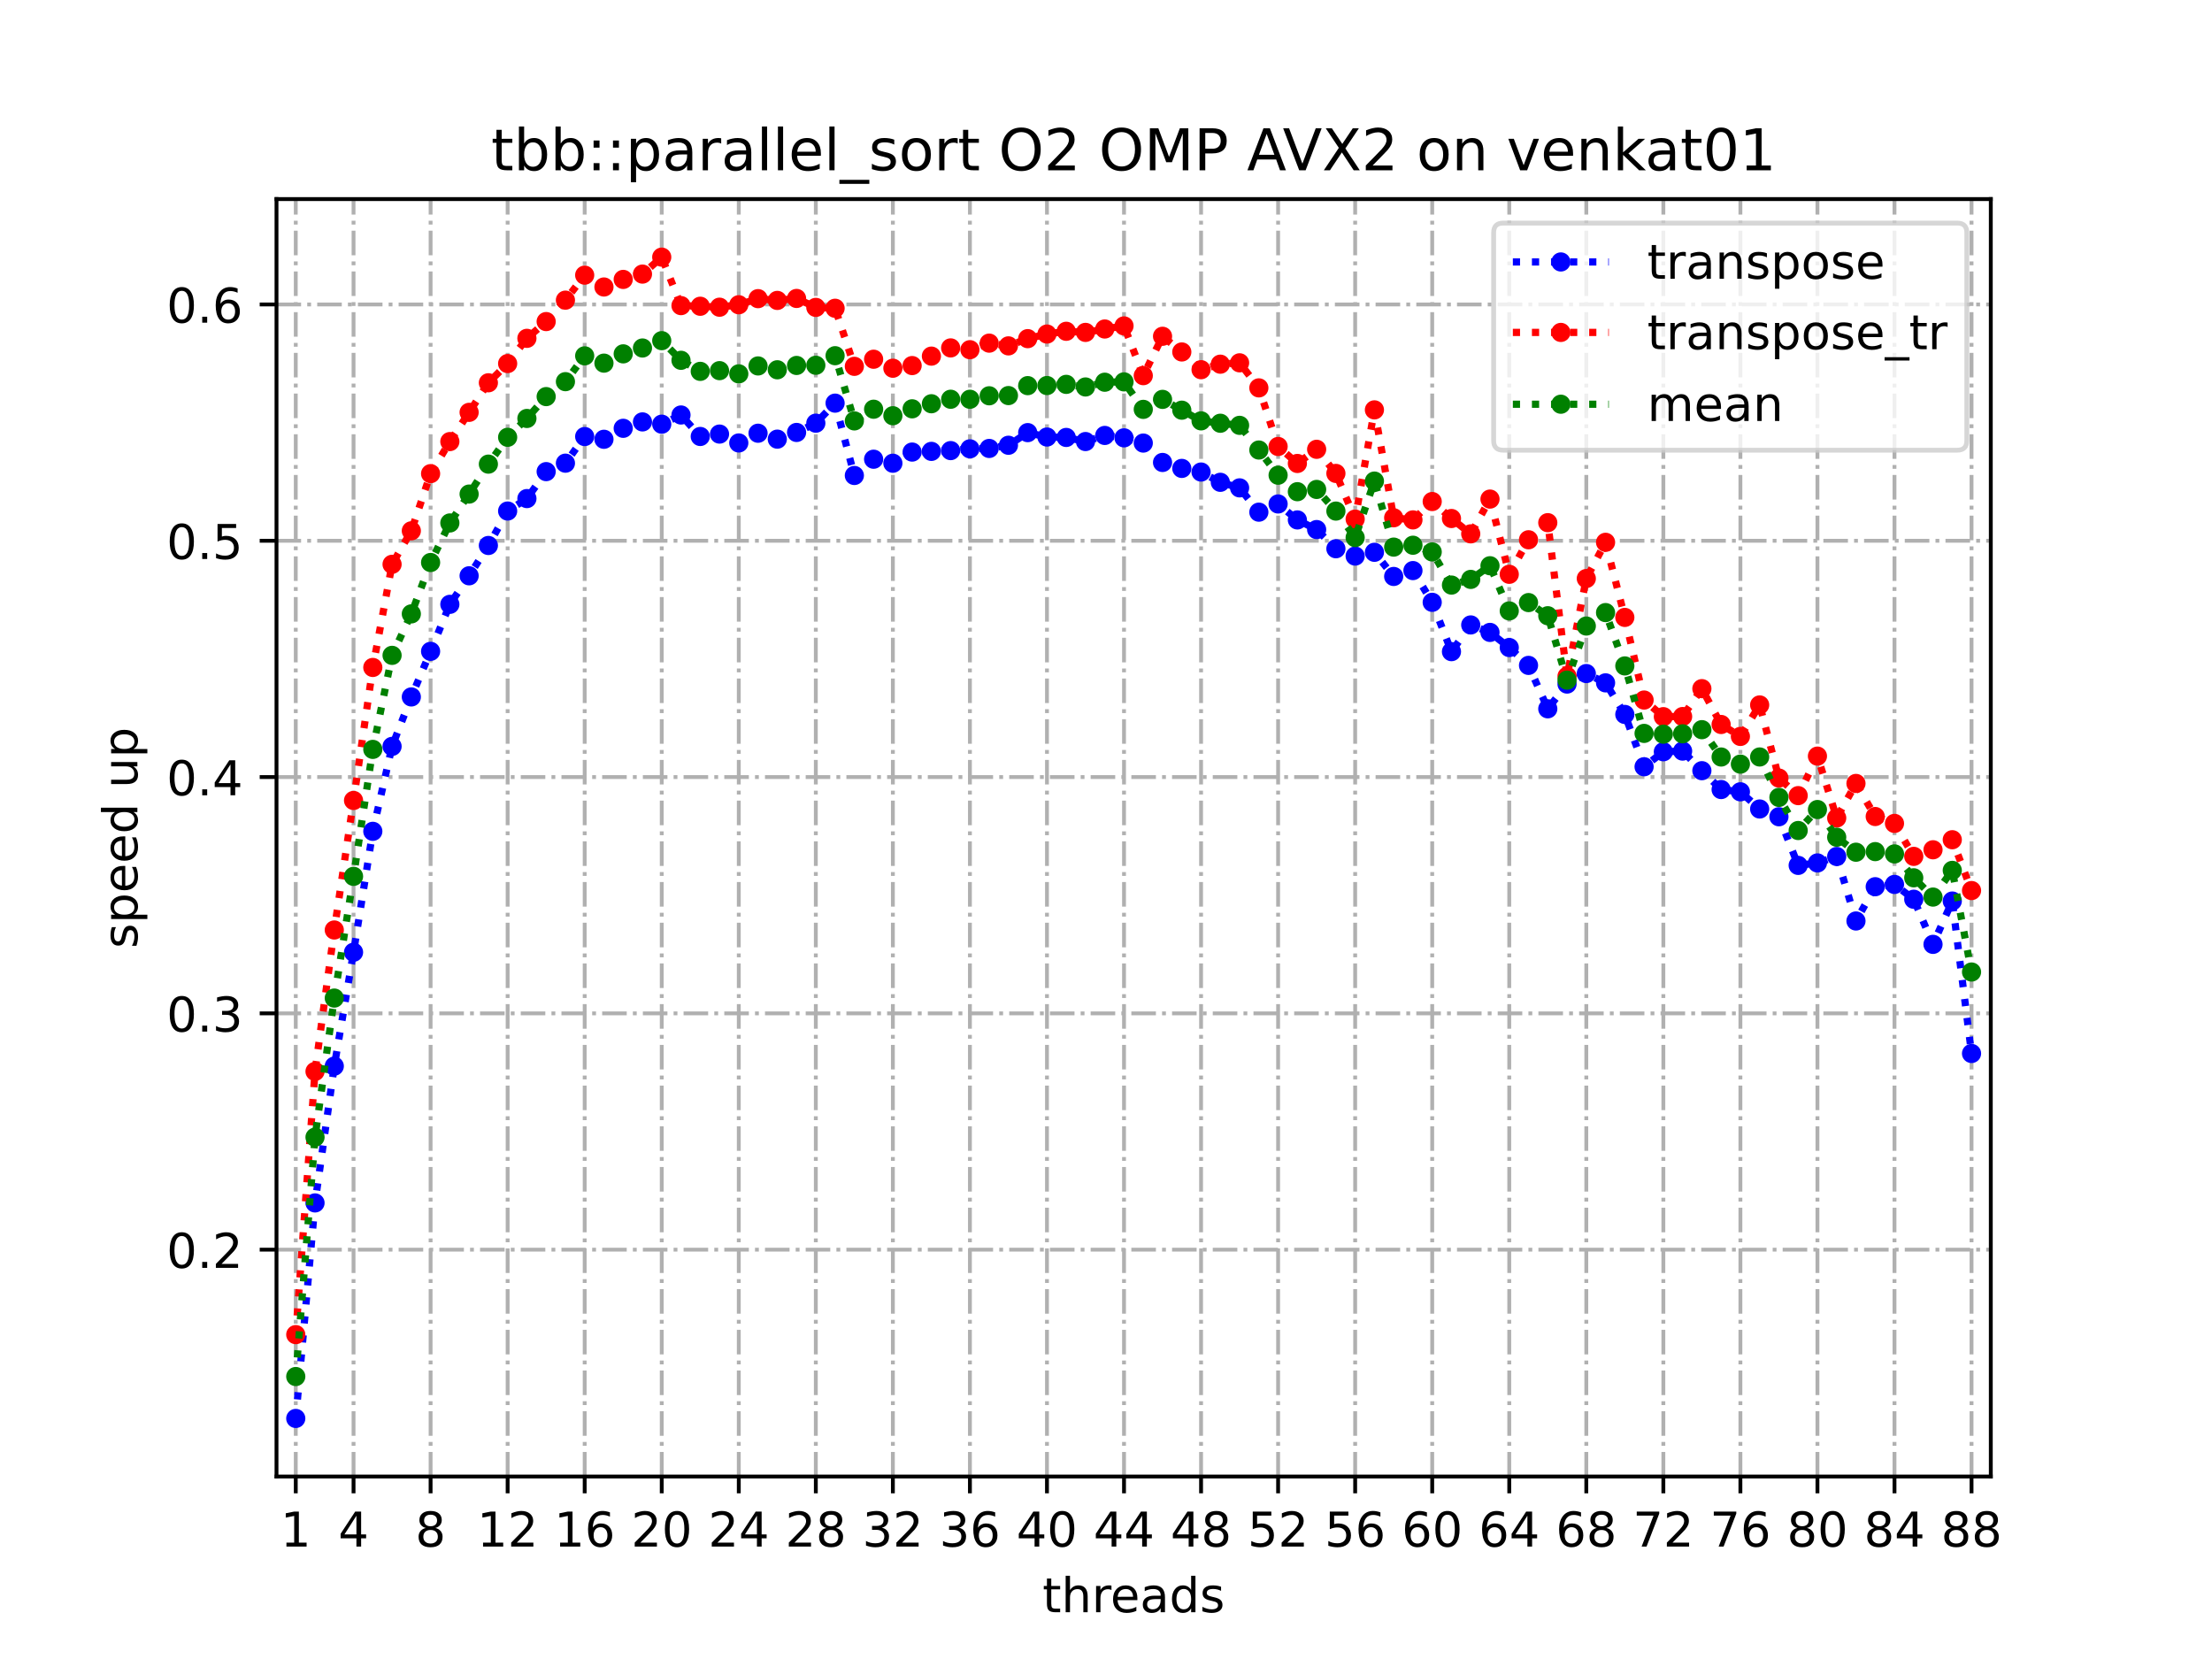<?xml version="1.0" encoding="utf-8" standalone="no"?>
<!DOCTYPE svg PUBLIC "-//W3C//DTD SVG 1.1//EN"
  "http://www.w3.org/Graphics/SVG/1.1/DTD/svg11.dtd">
<!-- Created with matplotlib (https://matplotlib.org/) -->
<svg height="345.6pt" version="1.1" viewBox="0 0 460.8 345.6" width="460.8pt" xmlns="http://www.w3.org/2000/svg" xmlns:xlink="http://www.w3.org/1999/xlink">
 <defs>
  <style type="text/css">
*{stroke-linecap:butt;stroke-linejoin:round;}
  </style>
 </defs>
 <g id="figure_1">
  <g id="patch_1">
   <path d="M 0 345.6 
L 460.8 345.6 
L 460.8 0 
L 0 0 
z
" style="fill:#ffffff;"/>
  </g>
  <g id="axes_1">
   <g id="patch_2">
    <path d="M 57.6 307.584 
L 414.72 307.584 
L 414.72 41.472 
L 57.6 41.472 
z
" style="fill:#ffffff;"/>
   </g>
   <g id="matplotlib.axis_1">
    <g id="xtick_1">
     <g id="line2d_1">
      <path clip-path="url(#pba4b983296)" d="M 61.613 307.584 
L 61.613 41.472 
" style="fill:none;stroke:#b0b0b0;stroke-dasharray:5.12,1.28,0.8,1.28;stroke-dashoffset:0;stroke-width:0.8;"/>
     </g>
     <g id="line2d_2">
      <defs>
       <path d="M 0 0 
L 0 3.5 
" id="m10b5929235" style="stroke:#000000;stroke-width:0.8;"/>
      </defs>
      <g>
       <use style="stroke:#000000;stroke-width:0.8;" x="61.613" xlink:href="#m10b5929235" y="307.584"/>
      </g>
     </g>
     <g id="text_1">
      <!-- 1 -->
      <defs>
       <path d="M 12.406 8.297 
L 28.516 8.297 
L 28.516 63.922 
L 10.984 60.406 
L 10.984 69.391 
L 28.422 72.906 
L 38.281 72.906 
L 38.281 8.297 
L 54.391 8.297 
L 54.391 0 
L 12.406 0 
z
" id="DejaVuSans-49"/>
      </defs>
      <g transform="translate(58.431 322.182)scale(0.1 -0.1)">
       <use xlink:href="#DejaVuSans-49"/>
      </g>
     </g>
    </g>
    <g id="xtick_2">
     <g id="line2d_3">
      <path clip-path="url(#pba4b983296)" d="M 73.65 307.584 
L 73.65 41.472 
" style="fill:none;stroke:#b0b0b0;stroke-dasharray:5.12,1.28,0.8,1.28;stroke-dashoffset:0;stroke-width:0.8;"/>
     </g>
     <g id="line2d_4">
      <g>
       <use style="stroke:#000000;stroke-width:0.8;" x="73.65" xlink:href="#m10b5929235" y="307.584"/>
      </g>
     </g>
     <g id="text_2">
      <!-- 4 -->
      <defs>
       <path d="M 37.797 64.312 
L 12.891 25.391 
L 37.797 25.391 
z
M 35.203 72.906 
L 47.609 72.906 
L 47.609 25.391 
L 58.016 25.391 
L 58.016 17.188 
L 47.609 17.188 
L 47.609 0 
L 37.797 0 
L 37.797 17.188 
L 4.891 17.188 
L 4.891 26.703 
z
" id="DejaVuSans-52"/>
      </defs>
      <g transform="translate(70.469 322.182)scale(0.1 -0.1)">
       <use xlink:href="#DejaVuSans-52"/>
      </g>
     </g>
    </g>
    <g id="xtick_3">
     <g id="line2d_5">
      <path clip-path="url(#pba4b983296)" d="M 89.701 307.584 
L 89.701 41.472 
" style="fill:none;stroke:#b0b0b0;stroke-dasharray:5.12,1.28,0.8,1.28;stroke-dashoffset:0;stroke-width:0.8;"/>
     </g>
     <g id="line2d_6">
      <g>
       <use style="stroke:#000000;stroke-width:0.8;" x="89.701" xlink:href="#m10b5929235" y="307.584"/>
      </g>
     </g>
     <g id="text_3">
      <!-- 8 -->
      <defs>
       <path d="M 31.781 34.625 
Q 24.75 34.625 20.719 30.859 
Q 16.703 27.094 16.703 20.516 
Q 16.703 13.922 20.719 10.156 
Q 24.75 6.391 31.781 6.391 
Q 38.812 6.391 42.859 10.172 
Q 46.922 13.969 46.922 20.516 
Q 46.922 27.094 42.891 30.859 
Q 38.875 34.625 31.781 34.625 
z
M 21.922 38.812 
Q 15.578 40.375 12.031 44.719 
Q 8.5 49.078 8.5 55.328 
Q 8.5 64.062 14.719 69.141 
Q 20.953 74.219 31.781 74.219 
Q 42.672 74.219 48.875 69.141 
Q 55.078 64.062 55.078 55.328 
Q 55.078 49.078 51.531 44.719 
Q 48 40.375 41.703 38.812 
Q 48.828 37.156 52.797 32.312 
Q 56.781 27.484 56.781 20.516 
Q 56.781 9.906 50.312 4.234 
Q 43.844 -1.422 31.781 -1.422 
Q 19.734 -1.422 13.25 4.234 
Q 6.781 9.906 6.781 20.516 
Q 6.781 27.484 10.781 32.312 
Q 14.797 37.156 21.922 38.812 
z
M 18.312 54.391 
Q 18.312 48.734 21.844 45.562 
Q 25.391 42.391 31.781 42.391 
Q 38.141 42.391 41.719 45.562 
Q 45.312 48.734 45.312 54.391 
Q 45.312 60.062 41.719 63.234 
Q 38.141 66.406 31.781 66.406 
Q 25.391 66.406 21.844 63.234 
Q 18.312 60.062 18.312 54.391 
z
" id="DejaVuSans-56"/>
      </defs>
      <g transform="translate(86.519 322.182)scale(0.1 -0.1)">
       <use xlink:href="#DejaVuSans-56"/>
      </g>
     </g>
    </g>
    <g id="xtick_4">
     <g id="line2d_7">
      <path clip-path="url(#pba4b983296)" d="M 105.751 307.584 
L 105.751 41.472 
" style="fill:none;stroke:#b0b0b0;stroke-dasharray:5.12,1.28,0.8,1.28;stroke-dashoffset:0;stroke-width:0.8;"/>
     </g>
     <g id="line2d_8">
      <g>
       <use style="stroke:#000000;stroke-width:0.8;" x="105.751" xlink:href="#m10b5929235" y="307.584"/>
      </g>
     </g>
     <g id="text_4">
      <!-- 12 -->
      <defs>
       <path d="M 19.188 8.297 
L 53.609 8.297 
L 53.609 0 
L 7.328 0 
L 7.328 8.297 
Q 12.938 14.109 22.625 23.891 
Q 32.328 33.688 34.812 36.531 
Q 39.547 41.844 41.422 45.531 
Q 43.312 49.219 43.312 52.781 
Q 43.312 58.594 39.234 62.25 
Q 35.156 65.922 28.609 65.922 
Q 23.969 65.922 18.812 64.312 
Q 13.672 62.703 7.812 59.422 
L 7.812 69.391 
Q 13.766 71.781 18.938 73 
Q 24.125 74.219 28.422 74.219 
Q 39.75 74.219 46.484 68.547 
Q 53.219 62.891 53.219 53.422 
Q 53.219 48.922 51.531 44.891 
Q 49.859 40.875 45.406 35.406 
Q 44.188 33.984 37.641 27.219 
Q 31.109 20.453 19.188 8.297 
z
" id="DejaVuSans-50"/>
      </defs>
      <g transform="translate(99.389 322.182)scale(0.1 -0.1)">
       <use xlink:href="#DejaVuSans-49"/>
       <use x="63.623" xlink:href="#DejaVuSans-50"/>
      </g>
     </g>
    </g>
    <g id="xtick_5">
     <g id="line2d_9">
      <path clip-path="url(#pba4b983296)" d="M 121.801 307.584 
L 121.801 41.472 
" style="fill:none;stroke:#b0b0b0;stroke-dasharray:5.12,1.28,0.8,1.28;stroke-dashoffset:0;stroke-width:0.8;"/>
     </g>
     <g id="line2d_10">
      <g>
       <use style="stroke:#000000;stroke-width:0.8;" x="121.801" xlink:href="#m10b5929235" y="307.584"/>
      </g>
     </g>
     <g id="text_5">
      <!-- 16 -->
      <defs>
       <path d="M 33.016 40.375 
Q 26.375 40.375 22.484 35.828 
Q 18.609 31.297 18.609 23.391 
Q 18.609 15.531 22.484 10.953 
Q 26.375 6.391 33.016 6.391 
Q 39.656 6.391 43.531 10.953 
Q 47.406 15.531 47.406 23.391 
Q 47.406 31.297 43.531 35.828 
Q 39.656 40.375 33.016 40.375 
z
M 52.594 71.297 
L 52.594 62.312 
Q 48.875 64.062 45.094 64.984 
Q 41.312 65.922 37.594 65.922 
Q 27.828 65.922 22.672 59.328 
Q 17.531 52.734 16.797 39.406 
Q 19.672 43.656 24.016 45.922 
Q 28.375 48.188 33.594 48.188 
Q 44.578 48.188 50.953 41.516 
Q 57.328 34.859 57.328 23.391 
Q 57.328 12.156 50.688 5.359 
Q 44.047 -1.422 33.016 -1.422 
Q 20.359 -1.422 13.672 8.266 
Q 6.984 17.969 6.984 36.375 
Q 6.984 53.656 15.188 63.938 
Q 23.391 74.219 37.203 74.219 
Q 40.922 74.219 44.703 73.484 
Q 48.484 72.75 52.594 71.297 
z
" id="DejaVuSans-54"/>
      </defs>
      <g transform="translate(115.439 322.182)scale(0.1 -0.1)">
       <use xlink:href="#DejaVuSans-49"/>
       <use x="63.623" xlink:href="#DejaVuSans-54"/>
      </g>
     </g>
    </g>
    <g id="xtick_6">
     <g id="line2d_11">
      <path clip-path="url(#pba4b983296)" d="M 137.852 307.584 
L 137.852 41.472 
" style="fill:none;stroke:#b0b0b0;stroke-dasharray:5.12,1.28,0.8,1.28;stroke-dashoffset:0;stroke-width:0.8;"/>
     </g>
     <g id="line2d_12">
      <g>
       <use style="stroke:#000000;stroke-width:0.8;" x="137.852" xlink:href="#m10b5929235" y="307.584"/>
      </g>
     </g>
     <g id="text_6">
      <!-- 20 -->
      <defs>
       <path d="M 31.781 66.406 
Q 24.172 66.406 20.328 58.906 
Q 16.5 51.422 16.5 36.375 
Q 16.5 21.391 20.328 13.891 
Q 24.172 6.391 31.781 6.391 
Q 39.453 6.391 43.281 13.891 
Q 47.125 21.391 47.125 36.375 
Q 47.125 51.422 43.281 58.906 
Q 39.453 66.406 31.781 66.406 
z
M 31.781 74.219 
Q 44.047 74.219 50.516 64.516 
Q 56.984 54.828 56.984 36.375 
Q 56.984 17.969 50.516 8.266 
Q 44.047 -1.422 31.781 -1.422 
Q 19.531 -1.422 13.062 8.266 
Q 6.594 17.969 6.594 36.375 
Q 6.594 54.828 13.062 64.516 
Q 19.531 74.219 31.781 74.219 
z
" id="DejaVuSans-48"/>
      </defs>
      <g transform="translate(131.489 322.182)scale(0.1 -0.1)">
       <use xlink:href="#DejaVuSans-50"/>
       <use x="63.623" xlink:href="#DejaVuSans-48"/>
      </g>
     </g>
    </g>
    <g id="xtick_7">
     <g id="line2d_13">
      <path clip-path="url(#pba4b983296)" d="M 153.902 307.584 
L 153.902 41.472 
" style="fill:none;stroke:#b0b0b0;stroke-dasharray:5.12,1.28,0.8,1.28;stroke-dashoffset:0;stroke-width:0.8;"/>
     </g>
     <g id="line2d_14">
      <g>
       <use style="stroke:#000000;stroke-width:0.8;" x="153.902" xlink:href="#m10b5929235" y="307.584"/>
      </g>
     </g>
     <g id="text_7">
      <!-- 24 -->
      <g transform="translate(147.54 322.182)scale(0.1 -0.1)">
       <use xlink:href="#DejaVuSans-50"/>
       <use x="63.623" xlink:href="#DejaVuSans-52"/>
      </g>
     </g>
    </g>
    <g id="xtick_8">
     <g id="line2d_15">
      <path clip-path="url(#pba4b983296)" d="M 169.952 307.584 
L 169.952 41.472 
" style="fill:none;stroke:#b0b0b0;stroke-dasharray:5.12,1.28,0.8,1.28;stroke-dashoffset:0;stroke-width:0.8;"/>
     </g>
     <g id="line2d_16">
      <g>
       <use style="stroke:#000000;stroke-width:0.8;" x="169.952" xlink:href="#m10b5929235" y="307.584"/>
      </g>
     </g>
     <g id="text_8">
      <!-- 28 -->
      <g transform="translate(163.59 322.182)scale(0.1 -0.1)">
       <use xlink:href="#DejaVuSans-50"/>
       <use x="63.623" xlink:href="#DejaVuSans-56"/>
      </g>
     </g>
    </g>
    <g id="xtick_9">
     <g id="line2d_17">
      <path clip-path="url(#pba4b983296)" d="M 186.003 307.584 
L 186.003 41.472 
" style="fill:none;stroke:#b0b0b0;stroke-dasharray:5.12,1.28,0.8,1.28;stroke-dashoffset:0;stroke-width:0.8;"/>
     </g>
     <g id="line2d_18">
      <g>
       <use style="stroke:#000000;stroke-width:0.8;" x="186.003" xlink:href="#m10b5929235" y="307.584"/>
      </g>
     </g>
     <g id="text_9">
      <!-- 32 -->
      <defs>
       <path d="M 40.578 39.312 
Q 47.656 37.797 51.625 33 
Q 55.609 28.219 55.609 21.188 
Q 55.609 10.406 48.188 4.484 
Q 40.766 -1.422 27.094 -1.422 
Q 22.516 -1.422 17.656 -0.516 
Q 12.797 0.391 7.625 2.203 
L 7.625 11.719 
Q 11.719 9.328 16.594 8.109 
Q 21.484 6.891 26.812 6.891 
Q 36.078 6.891 40.938 10.547 
Q 45.797 14.203 45.797 21.188 
Q 45.797 27.641 41.281 31.266 
Q 36.766 34.906 28.719 34.906 
L 20.219 34.906 
L 20.219 43.016 
L 29.109 43.016 
Q 36.375 43.016 40.234 45.922 
Q 44.094 48.828 44.094 54.297 
Q 44.094 59.906 40.109 62.906 
Q 36.141 65.922 28.719 65.922 
Q 24.656 65.922 20.016 65.031 
Q 15.375 64.156 9.812 62.312 
L 9.812 71.094 
Q 15.438 72.656 20.344 73.438 
Q 25.25 74.219 29.594 74.219 
Q 40.828 74.219 47.359 69.109 
Q 53.906 64.016 53.906 55.328 
Q 53.906 49.266 50.438 45.094 
Q 46.969 40.922 40.578 39.312 
z
" id="DejaVuSans-51"/>
      </defs>
      <g transform="translate(179.64 322.182)scale(0.1 -0.1)">
       <use xlink:href="#DejaVuSans-51"/>
       <use x="63.623" xlink:href="#DejaVuSans-50"/>
      </g>
     </g>
    </g>
    <g id="xtick_10">
     <g id="line2d_19">
      <path clip-path="url(#pba4b983296)" d="M 202.053 307.584 
L 202.053 41.472 
" style="fill:none;stroke:#b0b0b0;stroke-dasharray:5.12,1.28,0.8,1.28;stroke-dashoffset:0;stroke-width:0.8;"/>
     </g>
     <g id="line2d_20">
      <g>
       <use style="stroke:#000000;stroke-width:0.8;" x="202.053" xlink:href="#m10b5929235" y="307.584"/>
      </g>
     </g>
     <g id="text_10">
      <!-- 36 -->
      <g transform="translate(195.691 322.182)scale(0.1 -0.1)">
       <use xlink:href="#DejaVuSans-51"/>
       <use x="63.623" xlink:href="#DejaVuSans-54"/>
      </g>
     </g>
    </g>
    <g id="xtick_11">
     <g id="line2d_21">
      <path clip-path="url(#pba4b983296)" d="M 218.103 307.584 
L 218.103 41.472 
" style="fill:none;stroke:#b0b0b0;stroke-dasharray:5.12,1.28,0.8,1.28;stroke-dashoffset:0;stroke-width:0.8;"/>
     </g>
     <g id="line2d_22">
      <g>
       <use style="stroke:#000000;stroke-width:0.8;" x="218.103" xlink:href="#m10b5929235" y="307.584"/>
      </g>
     </g>
     <g id="text_11">
      <!-- 40 -->
      <g transform="translate(211.741 322.182)scale(0.1 -0.1)">
       <use xlink:href="#DejaVuSans-52"/>
       <use x="63.623" xlink:href="#DejaVuSans-48"/>
      </g>
     </g>
    </g>
    <g id="xtick_12">
     <g id="line2d_23">
      <path clip-path="url(#pba4b983296)" d="M 234.154 307.584 
L 234.154 41.472 
" style="fill:none;stroke:#b0b0b0;stroke-dasharray:5.12,1.28,0.8,1.28;stroke-dashoffset:0;stroke-width:0.8;"/>
     </g>
     <g id="line2d_24">
      <g>
       <use style="stroke:#000000;stroke-width:0.8;" x="234.154" xlink:href="#m10b5929235" y="307.584"/>
      </g>
     </g>
     <g id="text_12">
      <!-- 44 -->
      <g transform="translate(227.791 322.182)scale(0.1 -0.1)">
       <use xlink:href="#DejaVuSans-52"/>
       <use x="63.623" xlink:href="#DejaVuSans-52"/>
      </g>
     </g>
    </g>
    <g id="xtick_13">
     <g id="line2d_25">
      <path clip-path="url(#pba4b983296)" d="M 250.204 307.584 
L 250.204 41.472 
" style="fill:none;stroke:#b0b0b0;stroke-dasharray:5.12,1.28,0.8,1.28;stroke-dashoffset:0;stroke-width:0.8;"/>
     </g>
     <g id="line2d_26">
      <g>
       <use style="stroke:#000000;stroke-width:0.8;" x="250.204" xlink:href="#m10b5929235" y="307.584"/>
      </g>
     </g>
     <g id="text_13">
      <!-- 48 -->
      <g transform="translate(243.842 322.182)scale(0.1 -0.1)">
       <use xlink:href="#DejaVuSans-52"/>
       <use x="63.623" xlink:href="#DejaVuSans-56"/>
      </g>
     </g>
    </g>
    <g id="xtick_14">
     <g id="line2d_27">
      <path clip-path="url(#pba4b983296)" d="M 266.254 307.584 
L 266.254 41.472 
" style="fill:none;stroke:#b0b0b0;stroke-dasharray:5.12,1.28,0.8,1.28;stroke-dashoffset:0;stroke-width:0.8;"/>
     </g>
     <g id="line2d_28">
      <g>
       <use style="stroke:#000000;stroke-width:0.8;" x="266.254" xlink:href="#m10b5929235" y="307.584"/>
      </g>
     </g>
     <g id="text_14">
      <!-- 52 -->
      <defs>
       <path d="M 10.797 72.906 
L 49.516 72.906 
L 49.516 64.594 
L 19.828 64.594 
L 19.828 46.734 
Q 21.969 47.469 24.109 47.828 
Q 26.266 48.188 28.422 48.188 
Q 40.625 48.188 47.75 41.5 
Q 54.891 34.812 54.891 23.391 
Q 54.891 11.625 47.562 5.094 
Q 40.234 -1.422 26.906 -1.422 
Q 22.312 -1.422 17.547 -0.641 
Q 12.797 0.141 7.719 1.703 
L 7.719 11.625 
Q 12.109 9.234 16.797 8.062 
Q 21.484 6.891 26.703 6.891 
Q 35.156 6.891 40.078 11.328 
Q 45.016 15.766 45.016 23.391 
Q 45.016 31 40.078 35.438 
Q 35.156 39.891 26.703 39.891 
Q 22.75 39.891 18.812 39.016 
Q 14.891 38.141 10.797 36.281 
z
" id="DejaVuSans-53"/>
      </defs>
      <g transform="translate(259.892 322.182)scale(0.1 -0.1)">
       <use xlink:href="#DejaVuSans-53"/>
       <use x="63.623" xlink:href="#DejaVuSans-50"/>
      </g>
     </g>
    </g>
    <g id="xtick_15">
     <g id="line2d_29">
      <path clip-path="url(#pba4b983296)" d="M 282.305 307.584 
L 282.305 41.472 
" style="fill:none;stroke:#b0b0b0;stroke-dasharray:5.12,1.28,0.8,1.28;stroke-dashoffset:0;stroke-width:0.8;"/>
     </g>
     <g id="line2d_30">
      <g>
       <use style="stroke:#000000;stroke-width:0.8;" x="282.305" xlink:href="#m10b5929235" y="307.584"/>
      </g>
     </g>
     <g id="text_15">
      <!-- 56 -->
      <g transform="translate(275.942 322.182)scale(0.1 -0.1)">
       <use xlink:href="#DejaVuSans-53"/>
       <use x="63.623" xlink:href="#DejaVuSans-54"/>
      </g>
     </g>
    </g>
    <g id="xtick_16">
     <g id="line2d_31">
      <path clip-path="url(#pba4b983296)" d="M 298.355 307.584 
L 298.355 41.472 
" style="fill:none;stroke:#b0b0b0;stroke-dasharray:5.12,1.28,0.8,1.28;stroke-dashoffset:0;stroke-width:0.8;"/>
     </g>
     <g id="line2d_32">
      <g>
       <use style="stroke:#000000;stroke-width:0.8;" x="298.355" xlink:href="#m10b5929235" y="307.584"/>
      </g>
     </g>
     <g id="text_16">
      <!-- 60 -->
      <g transform="translate(291.993 322.182)scale(0.1 -0.1)">
       <use xlink:href="#DejaVuSans-54"/>
       <use x="63.623" xlink:href="#DejaVuSans-48"/>
      </g>
     </g>
    </g>
    <g id="xtick_17">
     <g id="line2d_33">
      <path clip-path="url(#pba4b983296)" d="M 314.405 307.584 
L 314.405 41.472 
" style="fill:none;stroke:#b0b0b0;stroke-dasharray:5.12,1.28,0.8,1.28;stroke-dashoffset:0;stroke-width:0.8;"/>
     </g>
     <g id="line2d_34">
      <g>
       <use style="stroke:#000000;stroke-width:0.8;" x="314.405" xlink:href="#m10b5929235" y="307.584"/>
      </g>
     </g>
     <g id="text_17">
      <!-- 64 -->
      <g transform="translate(308.043 322.182)scale(0.1 -0.1)">
       <use xlink:href="#DejaVuSans-54"/>
       <use x="63.623" xlink:href="#DejaVuSans-52"/>
      </g>
     </g>
    </g>
    <g id="xtick_18">
     <g id="line2d_35">
      <path clip-path="url(#pba4b983296)" d="M 330.456 307.584 
L 330.456 41.472 
" style="fill:none;stroke:#b0b0b0;stroke-dasharray:5.12,1.28,0.8,1.28;stroke-dashoffset:0;stroke-width:0.8;"/>
     </g>
     <g id="line2d_36">
      <g>
       <use style="stroke:#000000;stroke-width:0.8;" x="330.456" xlink:href="#m10b5929235" y="307.584"/>
      </g>
     </g>
     <g id="text_18">
      <!-- 68 -->
      <g transform="translate(324.093 322.182)scale(0.1 -0.1)">
       <use xlink:href="#DejaVuSans-54"/>
       <use x="63.623" xlink:href="#DejaVuSans-56"/>
      </g>
     </g>
    </g>
    <g id="xtick_19">
     <g id="line2d_37">
      <path clip-path="url(#pba4b983296)" d="M 346.506 307.584 
L 346.506 41.472 
" style="fill:none;stroke:#b0b0b0;stroke-dasharray:5.12,1.28,0.8,1.28;stroke-dashoffset:0;stroke-width:0.8;"/>
     </g>
     <g id="line2d_38">
      <g>
       <use style="stroke:#000000;stroke-width:0.8;" x="346.506" xlink:href="#m10b5929235" y="307.584"/>
      </g>
     </g>
     <g id="text_19">
      <!-- 72 -->
      <defs>
       <path d="M 8.203 72.906 
L 55.078 72.906 
L 55.078 68.703 
L 28.609 0 
L 18.312 0 
L 43.219 64.594 
L 8.203 64.594 
z
" id="DejaVuSans-55"/>
      </defs>
      <g transform="translate(340.144 322.182)scale(0.1 -0.1)">
       <use xlink:href="#DejaVuSans-55"/>
       <use x="63.623" xlink:href="#DejaVuSans-50"/>
      </g>
     </g>
    </g>
    <g id="xtick_20">
     <g id="line2d_39">
      <path clip-path="url(#pba4b983296)" d="M 362.556 307.584 
L 362.556 41.472 
" style="fill:none;stroke:#b0b0b0;stroke-dasharray:5.12,1.28,0.8,1.28;stroke-dashoffset:0;stroke-width:0.8;"/>
     </g>
     <g id="line2d_40">
      <g>
       <use style="stroke:#000000;stroke-width:0.8;" x="362.556" xlink:href="#m10b5929235" y="307.584"/>
      </g>
     </g>
     <g id="text_20">
      <!-- 76 -->
      <g transform="translate(356.194 322.182)scale(0.1 -0.1)">
       <use xlink:href="#DejaVuSans-55"/>
       <use x="63.623" xlink:href="#DejaVuSans-54"/>
      </g>
     </g>
    </g>
    <g id="xtick_21">
     <g id="line2d_41">
      <path clip-path="url(#pba4b983296)" d="M 378.607 307.584 
L 378.607 41.472 
" style="fill:none;stroke:#b0b0b0;stroke-dasharray:5.12,1.28,0.8,1.28;stroke-dashoffset:0;stroke-width:0.8;"/>
     </g>
     <g id="line2d_42">
      <g>
       <use style="stroke:#000000;stroke-width:0.8;" x="378.607" xlink:href="#m10b5929235" y="307.584"/>
      </g>
     </g>
     <g id="text_21">
      <!-- 80 -->
      <g transform="translate(372.244 322.182)scale(0.1 -0.1)">
       <use xlink:href="#DejaVuSans-56"/>
       <use x="63.623" xlink:href="#DejaVuSans-48"/>
      </g>
     </g>
    </g>
    <g id="xtick_22">
     <g id="line2d_43">
      <path clip-path="url(#pba4b983296)" d="M 394.657 307.584 
L 394.657 41.472 
" style="fill:none;stroke:#b0b0b0;stroke-dasharray:5.12,1.28,0.8,1.28;stroke-dashoffset:0;stroke-width:0.8;"/>
     </g>
     <g id="line2d_44">
      <g>
       <use style="stroke:#000000;stroke-width:0.8;" x="394.657" xlink:href="#m10b5929235" y="307.584"/>
      </g>
     </g>
     <g id="text_22">
      <!-- 84 -->
      <g transform="translate(388.295 322.182)scale(0.1 -0.1)">
       <use xlink:href="#DejaVuSans-56"/>
       <use x="63.623" xlink:href="#DejaVuSans-52"/>
      </g>
     </g>
    </g>
    <g id="xtick_23">
     <g id="line2d_45">
      <path clip-path="url(#pba4b983296)" d="M 410.707 307.584 
L 410.707 41.472 
" style="fill:none;stroke:#b0b0b0;stroke-dasharray:5.12,1.28,0.8,1.28;stroke-dashoffset:0;stroke-width:0.8;"/>
     </g>
     <g id="line2d_46">
      <g>
       <use style="stroke:#000000;stroke-width:0.8;" x="410.707" xlink:href="#m10b5929235" y="307.584"/>
      </g>
     </g>
     <g id="text_23">
      <!-- 88 -->
      <g transform="translate(404.345 322.182)scale(0.1 -0.1)">
       <use xlink:href="#DejaVuSans-56"/>
       <use x="63.623" xlink:href="#DejaVuSans-56"/>
      </g>
     </g>
    </g>
    <g id="text_24">
     <!-- threads -->
     <defs>
      <path d="M 18.312 70.219 
L 18.312 54.688 
L 36.812 54.688 
L 36.812 47.703 
L 18.312 47.703 
L 18.312 18.016 
Q 18.312 11.328 20.141 9.422 
Q 21.969 7.516 27.594 7.516 
L 36.812 7.516 
L 36.812 0 
L 27.594 0 
Q 17.188 0 13.234 3.875 
Q 9.281 7.766 9.281 18.016 
L 9.281 47.703 
L 2.688 47.703 
L 2.688 54.688 
L 9.281 54.688 
L 9.281 70.219 
z
" id="DejaVuSans-116"/>
      <path d="M 54.891 33.016 
L 54.891 0 
L 45.906 0 
L 45.906 32.719 
Q 45.906 40.484 42.875 44.328 
Q 39.844 48.188 33.797 48.188 
Q 26.516 48.188 22.312 43.547 
Q 18.109 38.922 18.109 30.906 
L 18.109 0 
L 9.078 0 
L 9.078 75.984 
L 18.109 75.984 
L 18.109 46.188 
Q 21.344 51.125 25.703 53.562 
Q 30.078 56 35.797 56 
Q 45.219 56 50.047 50.172 
Q 54.891 44.344 54.891 33.016 
z
" id="DejaVuSans-104"/>
      <path d="M 41.109 46.297 
Q 39.594 47.172 37.812 47.578 
Q 36.031 48 33.891 48 
Q 26.266 48 22.188 43.047 
Q 18.109 38.094 18.109 28.812 
L 18.109 0 
L 9.078 0 
L 9.078 54.688 
L 18.109 54.688 
L 18.109 46.188 
Q 20.953 51.172 25.484 53.578 
Q 30.031 56 36.531 56 
Q 37.453 56 38.578 55.875 
Q 39.703 55.766 41.062 55.516 
z
" id="DejaVuSans-114"/>
      <path d="M 56.203 29.594 
L 56.203 25.203 
L 14.891 25.203 
Q 15.484 15.922 20.484 11.062 
Q 25.484 6.203 34.422 6.203 
Q 39.594 6.203 44.453 7.469 
Q 49.312 8.734 54.109 11.281 
L 54.109 2.781 
Q 49.266 0.734 44.188 -0.344 
Q 39.109 -1.422 33.891 -1.422 
Q 20.797 -1.422 13.156 6.188 
Q 5.516 13.812 5.516 26.812 
Q 5.516 40.234 12.766 48.109 
Q 20.016 56 32.328 56 
Q 43.359 56 49.781 48.891 
Q 56.203 41.797 56.203 29.594 
z
M 47.219 32.234 
Q 47.125 39.594 43.094 43.984 
Q 39.062 48.391 32.422 48.391 
Q 24.906 48.391 20.391 44.141 
Q 15.875 39.891 15.188 32.172 
z
" id="DejaVuSans-101"/>
      <path d="M 34.281 27.484 
Q 23.391 27.484 19.188 25 
Q 14.984 22.516 14.984 16.5 
Q 14.984 11.719 18.141 8.906 
Q 21.297 6.109 26.703 6.109 
Q 34.188 6.109 38.703 11.406 
Q 43.219 16.703 43.219 25.484 
L 43.219 27.484 
z
M 52.203 31.203 
L 52.203 0 
L 43.219 0 
L 43.219 8.297 
Q 40.141 3.328 35.547 0.953 
Q 30.953 -1.422 24.312 -1.422 
Q 15.922 -1.422 10.953 3.297 
Q 6 8.016 6 15.922 
Q 6 25.141 12.172 29.828 
Q 18.359 34.516 30.609 34.516 
L 43.219 34.516 
L 43.219 35.406 
Q 43.219 41.609 39.141 45 
Q 35.062 48.391 27.688 48.391 
Q 23 48.391 18.547 47.266 
Q 14.109 46.141 10.016 43.891 
L 10.016 52.203 
Q 14.938 54.109 19.578 55.047 
Q 24.219 56 28.609 56 
Q 40.484 56 46.344 49.844 
Q 52.203 43.703 52.203 31.203 
z
" id="DejaVuSans-97"/>
      <path d="M 45.406 46.391 
L 45.406 75.984 
L 54.391 75.984 
L 54.391 0 
L 45.406 0 
L 45.406 8.203 
Q 42.578 3.328 38.25 0.953 
Q 33.938 -1.422 27.875 -1.422 
Q 17.969 -1.422 11.734 6.484 
Q 5.516 14.406 5.516 27.297 
Q 5.516 40.188 11.734 48.094 
Q 17.969 56 27.875 56 
Q 33.938 56 38.25 53.625 
Q 42.578 51.266 45.406 46.391 
z
M 14.797 27.297 
Q 14.797 17.391 18.875 11.75 
Q 22.953 6.109 30.078 6.109 
Q 37.203 6.109 41.297 11.75 
Q 45.406 17.391 45.406 27.297 
Q 45.406 37.203 41.297 42.844 
Q 37.203 48.484 30.078 48.484 
Q 22.953 48.484 18.875 42.844 
Q 14.797 37.203 14.797 27.297 
z
" id="DejaVuSans-100"/>
      <path d="M 44.281 53.078 
L 44.281 44.578 
Q 40.484 46.531 36.375 47.5 
Q 32.281 48.484 27.875 48.484 
Q 21.188 48.484 17.844 46.438 
Q 14.5 44.391 14.5 40.281 
Q 14.5 37.156 16.891 35.375 
Q 19.281 33.594 26.516 31.984 
L 29.594 31.297 
Q 39.156 29.25 43.188 25.516 
Q 47.219 21.781 47.219 15.094 
Q 47.219 7.469 41.188 3.016 
Q 35.156 -1.422 24.609 -1.422 
Q 20.219 -1.422 15.453 -0.562 
Q 10.688 0.297 5.422 2 
L 5.422 11.281 
Q 10.406 8.688 15.234 7.391 
Q 20.062 6.109 24.812 6.109 
Q 31.156 6.109 34.562 8.281 
Q 37.984 10.453 37.984 14.406 
Q 37.984 18.062 35.516 20.016 
Q 33.062 21.969 24.703 23.781 
L 21.578 24.516 
Q 13.234 26.266 9.516 29.906 
Q 5.812 33.547 5.812 39.891 
Q 5.812 47.609 11.281 51.797 
Q 16.75 56 26.812 56 
Q 31.781 56 36.172 55.266 
Q 40.578 54.547 44.281 53.078 
z
" id="DejaVuSans-115"/>
     </defs>
     <g transform="translate(217.169 335.861)scale(0.1 -0.1)">
      <use xlink:href="#DejaVuSans-116"/>
      <use x="39.209" xlink:href="#DejaVuSans-104"/>
      <use x="102.588" xlink:href="#DejaVuSans-114"/>
      <use x="141.451" xlink:href="#DejaVuSans-101"/>
      <use x="202.975" xlink:href="#DejaVuSans-97"/>
      <use x="264.254" xlink:href="#DejaVuSans-100"/>
      <use x="327.73" xlink:href="#DejaVuSans-115"/>
     </g>
    </g>
   </g>
   <g id="matplotlib.axis_2">
    <g id="ytick_1">
     <g id="line2d_47">
      <path clip-path="url(#pba4b983296)" d="M 57.6 260.324 
L 414.72 260.324 
" style="fill:none;stroke:#b0b0b0;stroke-dasharray:5.12,1.28,0.8,1.28;stroke-dashoffset:0;stroke-width:0.8;"/>
     </g>
     <g id="line2d_48">
      <defs>
       <path d="M 0 0 
L -3.5 0 
" id="m27e694dcfa" style="stroke:#000000;stroke-width:0.8;"/>
      </defs>
      <g>
       <use style="stroke:#000000;stroke-width:0.8;" x="57.6" xlink:href="#m27e694dcfa" y="260.324"/>
      </g>
     </g>
     <g id="text_25">
      <!-- 0.2 -->
      <defs>
       <path d="M 10.688 12.406 
L 21 12.406 
L 21 0 
L 10.688 0 
z
" id="DejaVuSans-46"/>
      </defs>
      <g transform="translate(34.697 264.123)scale(0.1 -0.1)">
       <use xlink:href="#DejaVuSans-48"/>
       <use x="63.623" xlink:href="#DejaVuSans-46"/>
       <use x="95.41" xlink:href="#DejaVuSans-50"/>
      </g>
     </g>
    </g>
    <g id="ytick_2">
     <g id="line2d_49">
      <path clip-path="url(#pba4b983296)" d="M 57.6 211.098 
L 414.72 211.098 
" style="fill:none;stroke:#b0b0b0;stroke-dasharray:5.12,1.28,0.8,1.28;stroke-dashoffset:0;stroke-width:0.8;"/>
     </g>
     <g id="line2d_50">
      <g>
       <use style="stroke:#000000;stroke-width:0.8;" x="57.6" xlink:href="#m27e694dcfa" y="211.098"/>
      </g>
     </g>
     <g id="text_26">
      <!-- 0.3 -->
      <g transform="translate(34.697 214.898)scale(0.1 -0.1)">
       <use xlink:href="#DejaVuSans-48"/>
       <use x="63.623" xlink:href="#DejaVuSans-46"/>
       <use x="95.41" xlink:href="#DejaVuSans-51"/>
      </g>
     </g>
    </g>
    <g id="ytick_3">
     <g id="line2d_51">
      <path clip-path="url(#pba4b983296)" d="M 57.6 161.873 
L 414.72 161.873 
" style="fill:none;stroke:#b0b0b0;stroke-dasharray:5.12,1.28,0.8,1.28;stroke-dashoffset:0;stroke-width:0.8;"/>
     </g>
     <g id="line2d_52">
      <g>
       <use style="stroke:#000000;stroke-width:0.8;" x="57.6" xlink:href="#m27e694dcfa" y="161.873"/>
      </g>
     </g>
     <g id="text_27">
      <!-- 0.4 -->
      <g transform="translate(34.697 165.672)scale(0.1 -0.1)">
       <use xlink:href="#DejaVuSans-48"/>
       <use x="63.623" xlink:href="#DejaVuSans-46"/>
       <use x="95.41" xlink:href="#DejaVuSans-52"/>
      </g>
     </g>
    </g>
    <g id="ytick_4">
     <g id="line2d_53">
      <path clip-path="url(#pba4b983296)" d="M 57.6 112.647 
L 414.72 112.647 
" style="fill:none;stroke:#b0b0b0;stroke-dasharray:5.12,1.28,0.8,1.28;stroke-dashoffset:0;stroke-width:0.8;"/>
     </g>
     <g id="line2d_54">
      <g>
       <use style="stroke:#000000;stroke-width:0.8;" x="57.6" xlink:href="#m27e694dcfa" y="112.647"/>
      </g>
     </g>
     <g id="text_28">
      <!-- 0.5 -->
      <g transform="translate(34.697 116.447)scale(0.1 -0.1)">
       <use xlink:href="#DejaVuSans-48"/>
       <use x="63.623" xlink:href="#DejaVuSans-46"/>
       <use x="95.41" xlink:href="#DejaVuSans-53"/>
      </g>
     </g>
    </g>
    <g id="ytick_5">
     <g id="line2d_55">
      <path clip-path="url(#pba4b983296)" d="M 57.6 63.422 
L 414.72 63.422 
" style="fill:none;stroke:#b0b0b0;stroke-dasharray:5.12,1.28,0.8,1.28;stroke-dashoffset:0;stroke-width:0.8;"/>
     </g>
     <g id="line2d_56">
      <g>
       <use style="stroke:#000000;stroke-width:0.8;" x="57.6" xlink:href="#m27e694dcfa" y="63.422"/>
      </g>
     </g>
     <g id="text_29">
      <!-- 0.6 -->
      <g transform="translate(34.697 67.221)scale(0.1 -0.1)">
       <use xlink:href="#DejaVuSans-48"/>
       <use x="63.623" xlink:href="#DejaVuSans-46"/>
       <use x="95.41" xlink:href="#DejaVuSans-54"/>
      </g>
     </g>
    </g>
    <g id="text_30">
     <!-- speed up -->
     <defs>
      <path d="M 18.109 8.203 
L 18.109 -20.797 
L 9.078 -20.797 
L 9.078 54.688 
L 18.109 54.688 
L 18.109 46.391 
Q 20.953 51.266 25.266 53.625 
Q 29.594 56 35.594 56 
Q 45.562 56 51.781 48.094 
Q 58.016 40.188 58.016 27.297 
Q 58.016 14.406 51.781 6.484 
Q 45.562 -1.422 35.594 -1.422 
Q 29.594 -1.422 25.266 0.953 
Q 20.953 3.328 18.109 8.203 
z
M 48.688 27.297 
Q 48.688 37.203 44.609 42.844 
Q 40.531 48.484 33.406 48.484 
Q 26.266 48.484 22.188 42.844 
Q 18.109 37.203 18.109 27.297 
Q 18.109 17.391 22.188 11.75 
Q 26.266 6.109 33.406 6.109 
Q 40.531 6.109 44.609 11.75 
Q 48.688 17.391 48.688 27.297 
z
" id="DejaVuSans-112"/>
      <path id="DejaVuSans-32"/>
      <path d="M 8.5 21.578 
L 8.5 54.688 
L 17.484 54.688 
L 17.484 21.922 
Q 17.484 14.156 20.5 10.266 
Q 23.531 6.391 29.594 6.391 
Q 36.859 6.391 41.078 11.031 
Q 45.312 15.672 45.312 23.688 
L 45.312 54.688 
L 54.297 54.688 
L 54.297 0 
L 45.312 0 
L 45.312 8.406 
Q 42.047 3.422 37.719 1 
Q 33.406 -1.422 27.688 -1.422 
Q 18.266 -1.422 13.375 4.438 
Q 8.5 10.297 8.5 21.578 
z
M 31.109 56 
z
" id="DejaVuSans-117"/>
     </defs>
     <g transform="translate(28.617 197.566)rotate(-90)scale(0.1 -0.1)">
      <use xlink:href="#DejaVuSans-115"/>
      <use x="52.1" xlink:href="#DejaVuSans-112"/>
      <use x="115.576" xlink:href="#DejaVuSans-101"/>
      <use x="177.1" xlink:href="#DejaVuSans-101"/>
      <use x="238.623" xlink:href="#DejaVuSans-100"/>
      <use x="302.1" xlink:href="#DejaVuSans-32"/>
      <use x="333.887" xlink:href="#DejaVuSans-117"/>
      <use x="397.266" xlink:href="#DejaVuSans-112"/>
     </g>
    </g>
   </g>
   <g id="line2d_57">
    <path clip-path="url(#pba4b983296)" d="M 61.613 295.488 
L 65.625 250.591 
L 69.638 222.099 
L 73.65 198.373 
L 77.663 173.181 
L 81.676 155.487 
L 85.688 145.184 
L 89.701 135.687 
L 93.713 125.896 
L 97.726 119.949 
L 101.738 113.633 
L 105.751 106.456 
L 109.764 103.862 
L 113.776 98.247 
L 117.789 96.488 
L 121.801 90.939 
L 125.814 91.511 
L 129.827 89.223 
L 133.839 87.891 
L 137.852 88.366 
L 141.864 86.451 
L 145.877 90.925 
L 149.889 90.427 
L 153.902 92.275 
L 157.915 90.249 
L 161.927 91.482 
L 165.94 90.086 
L 169.952 88.155 
L 173.965 83.981 
L 177.978 99.051 
L 181.99 95.663 
L 186.003 96.5 
L 190.015 94.175 
L 194.028 94.03 
L 198.04 93.868 
L 202.053 93.501 
L 206.066 93.42 
L 210.078 92.756 
L 214.091 90.122 
L 218.103 91.042 
L 222.116 91.127 
L 226.129 91.981 
L 230.141 90.71 
L 234.154 91.209 
L 238.166 92.3 
L 242.179 96.339 
L 246.191 97.578 
L 250.204 98.333 
L 254.217 100.474 
L 258.229 101.632 
L 262.242 106.694 
L 266.254 104.985 
L 270.267 108.309 
L 274.28 110.318 
L 278.292 114.313 
L 282.305 115.838 
L 286.317 115.055 
L 290.33 120.086 
L 294.342 118.864 
L 298.355 125.474 
L 302.368 135.749 
L 306.38 130.187 
L 310.393 131.742 
L 314.405 134.893 
L 318.418 138.614 
L 322.431 147.658 
L 326.443 142.5 
L 330.456 140.313 
L 334.468 142.253 
L 338.481 148.83 
L 342.493 159.729 
L 346.506 156.602 
L 350.519 156.465 
L 354.531 160.548 
L 358.544 164.476 
L 362.556 164.949 
L 366.569 168.528 
L 370.582 170.146 
L 374.594 180.276 
L 378.607 179.766 
L 382.619 178.423 
L 386.632 191.858 
L 390.644 184.718 
L 394.657 184.242 
L 398.67 187.33 
L 402.682 196.728 
L 406.695 187.704 
L 410.707 219.459 
" style="fill:none;stroke:#0000ff;stroke-dasharray:1.5,2.475;stroke-dashoffset:0;stroke-width:1.5;"/>
    <defs>
     <path d="M 0 1.5 
C 0.398 1.5 0.779 1.342 1.061 1.061 
C 1.342 0.779 1.5 0.398 1.5 0 
C 1.5 -0.398 1.342 -0.779 1.061 -1.061 
C 0.779 -1.342 0.398 -1.5 0 -1.5 
C -0.398 -1.5 -0.779 -1.342 -1.061 -1.061 
C -1.342 -0.779 -1.5 -0.398 -1.5 0 
C -1.5 0.398 -1.342 0.779 -1.061 1.061 
C -0.779 1.342 -0.398 1.5 0 1.5 
z
" id="mc2235e80b1" style="stroke:#0000ff;"/>
    </defs>
    <g clip-path="url(#pba4b983296)">
     <use style="fill:#0000ff;stroke:#0000ff;" x="61.613" xlink:href="#mc2235e80b1" y="295.488"/>
     <use style="fill:#0000ff;stroke:#0000ff;" x="65.625" xlink:href="#mc2235e80b1" y="250.591"/>
     <use style="fill:#0000ff;stroke:#0000ff;" x="69.638" xlink:href="#mc2235e80b1" y="222.099"/>
     <use style="fill:#0000ff;stroke:#0000ff;" x="73.65" xlink:href="#mc2235e80b1" y="198.373"/>
     <use style="fill:#0000ff;stroke:#0000ff;" x="77.663" xlink:href="#mc2235e80b1" y="173.181"/>
     <use style="fill:#0000ff;stroke:#0000ff;" x="81.676" xlink:href="#mc2235e80b1" y="155.487"/>
     <use style="fill:#0000ff;stroke:#0000ff;" x="85.688" xlink:href="#mc2235e80b1" y="145.184"/>
     <use style="fill:#0000ff;stroke:#0000ff;" x="89.701" xlink:href="#mc2235e80b1" y="135.687"/>
     <use style="fill:#0000ff;stroke:#0000ff;" x="93.713" xlink:href="#mc2235e80b1" y="125.896"/>
     <use style="fill:#0000ff;stroke:#0000ff;" x="97.726" xlink:href="#mc2235e80b1" y="119.949"/>
     <use style="fill:#0000ff;stroke:#0000ff;" x="101.738" xlink:href="#mc2235e80b1" y="113.633"/>
     <use style="fill:#0000ff;stroke:#0000ff;" x="105.751" xlink:href="#mc2235e80b1" y="106.456"/>
     <use style="fill:#0000ff;stroke:#0000ff;" x="109.764" xlink:href="#mc2235e80b1" y="103.862"/>
     <use style="fill:#0000ff;stroke:#0000ff;" x="113.776" xlink:href="#mc2235e80b1" y="98.247"/>
     <use style="fill:#0000ff;stroke:#0000ff;" x="117.789" xlink:href="#mc2235e80b1" y="96.488"/>
     <use style="fill:#0000ff;stroke:#0000ff;" x="121.801" xlink:href="#mc2235e80b1" y="90.939"/>
     <use style="fill:#0000ff;stroke:#0000ff;" x="125.814" xlink:href="#mc2235e80b1" y="91.511"/>
     <use style="fill:#0000ff;stroke:#0000ff;" x="129.827" xlink:href="#mc2235e80b1" y="89.223"/>
     <use style="fill:#0000ff;stroke:#0000ff;" x="133.839" xlink:href="#mc2235e80b1" y="87.891"/>
     <use style="fill:#0000ff;stroke:#0000ff;" x="137.852" xlink:href="#mc2235e80b1" y="88.366"/>
     <use style="fill:#0000ff;stroke:#0000ff;" x="141.864" xlink:href="#mc2235e80b1" y="86.451"/>
     <use style="fill:#0000ff;stroke:#0000ff;" x="145.877" xlink:href="#mc2235e80b1" y="90.925"/>
     <use style="fill:#0000ff;stroke:#0000ff;" x="149.889" xlink:href="#mc2235e80b1" y="90.427"/>
     <use style="fill:#0000ff;stroke:#0000ff;" x="153.902" xlink:href="#mc2235e80b1" y="92.275"/>
     <use style="fill:#0000ff;stroke:#0000ff;" x="157.915" xlink:href="#mc2235e80b1" y="90.249"/>
     <use style="fill:#0000ff;stroke:#0000ff;" x="161.927" xlink:href="#mc2235e80b1" y="91.482"/>
     <use style="fill:#0000ff;stroke:#0000ff;" x="165.94" xlink:href="#mc2235e80b1" y="90.086"/>
     <use style="fill:#0000ff;stroke:#0000ff;" x="169.952" xlink:href="#mc2235e80b1" y="88.155"/>
     <use style="fill:#0000ff;stroke:#0000ff;" x="173.965" xlink:href="#mc2235e80b1" y="83.981"/>
     <use style="fill:#0000ff;stroke:#0000ff;" x="177.978" xlink:href="#mc2235e80b1" y="99.051"/>
     <use style="fill:#0000ff;stroke:#0000ff;" x="181.99" xlink:href="#mc2235e80b1" y="95.663"/>
     <use style="fill:#0000ff;stroke:#0000ff;" x="186.003" xlink:href="#mc2235e80b1" y="96.5"/>
     <use style="fill:#0000ff;stroke:#0000ff;" x="190.015" xlink:href="#mc2235e80b1" y="94.175"/>
     <use style="fill:#0000ff;stroke:#0000ff;" x="194.028" xlink:href="#mc2235e80b1" y="94.03"/>
     <use style="fill:#0000ff;stroke:#0000ff;" x="198.04" xlink:href="#mc2235e80b1" y="93.868"/>
     <use style="fill:#0000ff;stroke:#0000ff;" x="202.053" xlink:href="#mc2235e80b1" y="93.501"/>
     <use style="fill:#0000ff;stroke:#0000ff;" x="206.066" xlink:href="#mc2235e80b1" y="93.42"/>
     <use style="fill:#0000ff;stroke:#0000ff;" x="210.078" xlink:href="#mc2235e80b1" y="92.756"/>
     <use style="fill:#0000ff;stroke:#0000ff;" x="214.091" xlink:href="#mc2235e80b1" y="90.122"/>
     <use style="fill:#0000ff;stroke:#0000ff;" x="218.103" xlink:href="#mc2235e80b1" y="91.042"/>
     <use style="fill:#0000ff;stroke:#0000ff;" x="222.116" xlink:href="#mc2235e80b1" y="91.127"/>
     <use style="fill:#0000ff;stroke:#0000ff;" x="226.129" xlink:href="#mc2235e80b1" y="91.981"/>
     <use style="fill:#0000ff;stroke:#0000ff;" x="230.141" xlink:href="#mc2235e80b1" y="90.71"/>
     <use style="fill:#0000ff;stroke:#0000ff;" x="234.154" xlink:href="#mc2235e80b1" y="91.209"/>
     <use style="fill:#0000ff;stroke:#0000ff;" x="238.166" xlink:href="#mc2235e80b1" y="92.3"/>
     <use style="fill:#0000ff;stroke:#0000ff;" x="242.179" xlink:href="#mc2235e80b1" y="96.339"/>
     <use style="fill:#0000ff;stroke:#0000ff;" x="246.191" xlink:href="#mc2235e80b1" y="97.578"/>
     <use style="fill:#0000ff;stroke:#0000ff;" x="250.204" xlink:href="#mc2235e80b1" y="98.333"/>
     <use style="fill:#0000ff;stroke:#0000ff;" x="254.217" xlink:href="#mc2235e80b1" y="100.474"/>
     <use style="fill:#0000ff;stroke:#0000ff;" x="258.229" xlink:href="#mc2235e80b1" y="101.632"/>
     <use style="fill:#0000ff;stroke:#0000ff;" x="262.242" xlink:href="#mc2235e80b1" y="106.694"/>
     <use style="fill:#0000ff;stroke:#0000ff;" x="266.254" xlink:href="#mc2235e80b1" y="104.985"/>
     <use style="fill:#0000ff;stroke:#0000ff;" x="270.267" xlink:href="#mc2235e80b1" y="108.309"/>
     <use style="fill:#0000ff;stroke:#0000ff;" x="274.28" xlink:href="#mc2235e80b1" y="110.318"/>
     <use style="fill:#0000ff;stroke:#0000ff;" x="278.292" xlink:href="#mc2235e80b1" y="114.313"/>
     <use style="fill:#0000ff;stroke:#0000ff;" x="282.305" xlink:href="#mc2235e80b1" y="115.838"/>
     <use style="fill:#0000ff;stroke:#0000ff;" x="286.317" xlink:href="#mc2235e80b1" y="115.055"/>
     <use style="fill:#0000ff;stroke:#0000ff;" x="290.33" xlink:href="#mc2235e80b1" y="120.086"/>
     <use style="fill:#0000ff;stroke:#0000ff;" x="294.342" xlink:href="#mc2235e80b1" y="118.864"/>
     <use style="fill:#0000ff;stroke:#0000ff;" x="298.355" xlink:href="#mc2235e80b1" y="125.474"/>
     <use style="fill:#0000ff;stroke:#0000ff;" x="302.368" xlink:href="#mc2235e80b1" y="135.749"/>
     <use style="fill:#0000ff;stroke:#0000ff;" x="306.38" xlink:href="#mc2235e80b1" y="130.187"/>
     <use style="fill:#0000ff;stroke:#0000ff;" x="310.393" xlink:href="#mc2235e80b1" y="131.742"/>
     <use style="fill:#0000ff;stroke:#0000ff;" x="314.405" xlink:href="#mc2235e80b1" y="134.893"/>
     <use style="fill:#0000ff;stroke:#0000ff;" x="318.418" xlink:href="#mc2235e80b1" y="138.614"/>
     <use style="fill:#0000ff;stroke:#0000ff;" x="322.431" xlink:href="#mc2235e80b1" y="147.658"/>
     <use style="fill:#0000ff;stroke:#0000ff;" x="326.443" xlink:href="#mc2235e80b1" y="142.5"/>
     <use style="fill:#0000ff;stroke:#0000ff;" x="330.456" xlink:href="#mc2235e80b1" y="140.313"/>
     <use style="fill:#0000ff;stroke:#0000ff;" x="334.468" xlink:href="#mc2235e80b1" y="142.253"/>
     <use style="fill:#0000ff;stroke:#0000ff;" x="338.481" xlink:href="#mc2235e80b1" y="148.83"/>
     <use style="fill:#0000ff;stroke:#0000ff;" x="342.493" xlink:href="#mc2235e80b1" y="159.729"/>
     <use style="fill:#0000ff;stroke:#0000ff;" x="346.506" xlink:href="#mc2235e80b1" y="156.602"/>
     <use style="fill:#0000ff;stroke:#0000ff;" x="350.519" xlink:href="#mc2235e80b1" y="156.465"/>
     <use style="fill:#0000ff;stroke:#0000ff;" x="354.531" xlink:href="#mc2235e80b1" y="160.548"/>
     <use style="fill:#0000ff;stroke:#0000ff;" x="358.544" xlink:href="#mc2235e80b1" y="164.476"/>
     <use style="fill:#0000ff;stroke:#0000ff;" x="362.556" xlink:href="#mc2235e80b1" y="164.949"/>
     <use style="fill:#0000ff;stroke:#0000ff;" x="366.569" xlink:href="#mc2235e80b1" y="168.528"/>
     <use style="fill:#0000ff;stroke:#0000ff;" x="370.582" xlink:href="#mc2235e80b1" y="170.146"/>
     <use style="fill:#0000ff;stroke:#0000ff;" x="374.594" xlink:href="#mc2235e80b1" y="180.276"/>
     <use style="fill:#0000ff;stroke:#0000ff;" x="378.607" xlink:href="#mc2235e80b1" y="179.766"/>
     <use style="fill:#0000ff;stroke:#0000ff;" x="382.619" xlink:href="#mc2235e80b1" y="178.423"/>
     <use style="fill:#0000ff;stroke:#0000ff;" x="386.632" xlink:href="#mc2235e80b1" y="191.858"/>
     <use style="fill:#0000ff;stroke:#0000ff;" x="390.644" xlink:href="#mc2235e80b1" y="184.718"/>
     <use style="fill:#0000ff;stroke:#0000ff;" x="394.657" xlink:href="#mc2235e80b1" y="184.242"/>
     <use style="fill:#0000ff;stroke:#0000ff;" x="398.67" xlink:href="#mc2235e80b1" y="187.33"/>
     <use style="fill:#0000ff;stroke:#0000ff;" x="402.682" xlink:href="#mc2235e80b1" y="196.728"/>
     <use style="fill:#0000ff;stroke:#0000ff;" x="406.695" xlink:href="#mc2235e80b1" y="187.704"/>
     <use style="fill:#0000ff;stroke:#0000ff;" x="410.707" xlink:href="#mc2235e80b1" y="219.459"/>
    </g>
   </g>
   <g id="line2d_58">
    <path clip-path="url(#pba4b983296)" d="M 61.613 278.024 
L 65.625 223.199 
L 69.638 193.734 
L 73.65 166.75 
L 77.663 139.043 
L 81.676 117.559 
L 85.688 110.581 
L 89.701 98.67 
L 93.713 91.989 
L 97.726 85.9 
L 101.738 79.742 
L 105.751 75.739 
L 109.764 70.483 
L 113.776 66.99 
L 117.789 62.527 
L 121.801 57.32 
L 125.814 59.787 
L 129.827 58.207 
L 133.839 57.099 
L 137.852 53.568 
L 141.864 63.665 
L 145.877 63.798 
L 149.889 63.997 
L 153.902 63.485 
L 157.915 62.214 
L 161.927 62.582 
L 165.94 62.173 
L 169.952 64.034 
L 173.965 64.216 
L 177.978 76.314 
L 181.99 74.834 
L 186.003 76.706 
L 190.015 76.155 
L 194.028 74.187 
L 198.04 72.476 
L 202.053 72.849 
L 206.066 71.482 
L 210.078 72.053 
L 214.091 70.546 
L 218.103 69.588 
L 222.116 69.014 
L 226.129 69.244 
L 230.141 68.537 
L 234.154 67.894 
L 238.166 78.256 
L 242.179 70.054 
L 246.191 73.321 
L 250.204 77.015 
L 254.217 75.866 
L 258.229 75.582 
L 262.242 80.803 
L 266.254 93.009 
L 270.267 96.549 
L 274.28 93.598 
L 278.292 98.624 
L 282.305 108.137 
L 286.317 85.384 
L 290.33 107.861 
L 294.342 108.303 
L 298.355 104.479 
L 302.368 108.015 
L 306.38 111.211 
L 310.393 103.968 
L 314.405 119.637 
L 318.418 112.444 
L 322.431 108.883 
L 326.443 140.88 
L 330.456 120.517 
L 334.468 112.975 
L 338.481 128.619 
L 342.493 145.833 
L 346.506 149.293 
L 350.519 149.269 
L 354.531 143.459 
L 358.544 150.924 
L 362.556 153.413 
L 366.569 146.854 
L 370.582 162.084 
L 374.594 165.743 
L 378.607 157.514 
L 382.619 170.4 
L 386.632 163.207 
L 390.644 170.095 
L 394.657 171.531 
L 398.67 178.398 
L 402.682 177.025 
L 406.695 174.931 
L 410.707 185.518 
" style="fill:none;stroke:#ff0000;stroke-dasharray:1.5,2.475;stroke-dashoffset:0;stroke-width:1.5;"/>
    <defs>
     <path d="M 0 1.5 
C 0.398 1.5 0.779 1.342 1.061 1.061 
C 1.342 0.779 1.5 0.398 1.5 0 
C 1.5 -0.398 1.342 -0.779 1.061 -1.061 
C 0.779 -1.342 0.398 -1.5 0 -1.5 
C -0.398 -1.5 -0.779 -1.342 -1.061 -1.061 
C -1.342 -0.779 -1.5 -0.398 -1.5 0 
C -1.5 0.398 -1.342 0.779 -1.061 1.061 
C -0.779 1.342 -0.398 1.5 0 1.5 
z
" id="mf9492bd430" style="stroke:#ff0000;"/>
    </defs>
    <g clip-path="url(#pba4b983296)">
     <use style="fill:#ff0000;stroke:#ff0000;" x="61.613" xlink:href="#mf9492bd430" y="278.024"/>
     <use style="fill:#ff0000;stroke:#ff0000;" x="65.625" xlink:href="#mf9492bd430" y="223.199"/>
     <use style="fill:#ff0000;stroke:#ff0000;" x="69.638" xlink:href="#mf9492bd430" y="193.734"/>
     <use style="fill:#ff0000;stroke:#ff0000;" x="73.65" xlink:href="#mf9492bd430" y="166.75"/>
     <use style="fill:#ff0000;stroke:#ff0000;" x="77.663" xlink:href="#mf9492bd430" y="139.043"/>
     <use style="fill:#ff0000;stroke:#ff0000;" x="81.676" xlink:href="#mf9492bd430" y="117.559"/>
     <use style="fill:#ff0000;stroke:#ff0000;" x="85.688" xlink:href="#mf9492bd430" y="110.581"/>
     <use style="fill:#ff0000;stroke:#ff0000;" x="89.701" xlink:href="#mf9492bd430" y="98.67"/>
     <use style="fill:#ff0000;stroke:#ff0000;" x="93.713" xlink:href="#mf9492bd430" y="91.989"/>
     <use style="fill:#ff0000;stroke:#ff0000;" x="97.726" xlink:href="#mf9492bd430" y="85.9"/>
     <use style="fill:#ff0000;stroke:#ff0000;" x="101.738" xlink:href="#mf9492bd430" y="79.742"/>
     <use style="fill:#ff0000;stroke:#ff0000;" x="105.751" xlink:href="#mf9492bd430" y="75.739"/>
     <use style="fill:#ff0000;stroke:#ff0000;" x="109.764" xlink:href="#mf9492bd430" y="70.483"/>
     <use style="fill:#ff0000;stroke:#ff0000;" x="113.776" xlink:href="#mf9492bd430" y="66.99"/>
     <use style="fill:#ff0000;stroke:#ff0000;" x="117.789" xlink:href="#mf9492bd430" y="62.527"/>
     <use style="fill:#ff0000;stroke:#ff0000;" x="121.801" xlink:href="#mf9492bd430" y="57.32"/>
     <use style="fill:#ff0000;stroke:#ff0000;" x="125.814" xlink:href="#mf9492bd430" y="59.787"/>
     <use style="fill:#ff0000;stroke:#ff0000;" x="129.827" xlink:href="#mf9492bd430" y="58.207"/>
     <use style="fill:#ff0000;stroke:#ff0000;" x="133.839" xlink:href="#mf9492bd430" y="57.099"/>
     <use style="fill:#ff0000;stroke:#ff0000;" x="137.852" xlink:href="#mf9492bd430" y="53.568"/>
     <use style="fill:#ff0000;stroke:#ff0000;" x="141.864" xlink:href="#mf9492bd430" y="63.665"/>
     <use style="fill:#ff0000;stroke:#ff0000;" x="145.877" xlink:href="#mf9492bd430" y="63.798"/>
     <use style="fill:#ff0000;stroke:#ff0000;" x="149.889" xlink:href="#mf9492bd430" y="63.997"/>
     <use style="fill:#ff0000;stroke:#ff0000;" x="153.902" xlink:href="#mf9492bd430" y="63.485"/>
     <use style="fill:#ff0000;stroke:#ff0000;" x="157.915" xlink:href="#mf9492bd430" y="62.214"/>
     <use style="fill:#ff0000;stroke:#ff0000;" x="161.927" xlink:href="#mf9492bd430" y="62.582"/>
     <use style="fill:#ff0000;stroke:#ff0000;" x="165.94" xlink:href="#mf9492bd430" y="62.173"/>
     <use style="fill:#ff0000;stroke:#ff0000;" x="169.952" xlink:href="#mf9492bd430" y="64.034"/>
     <use style="fill:#ff0000;stroke:#ff0000;" x="173.965" xlink:href="#mf9492bd430" y="64.216"/>
     <use style="fill:#ff0000;stroke:#ff0000;" x="177.978" xlink:href="#mf9492bd430" y="76.314"/>
     <use style="fill:#ff0000;stroke:#ff0000;" x="181.99" xlink:href="#mf9492bd430" y="74.834"/>
     <use style="fill:#ff0000;stroke:#ff0000;" x="186.003" xlink:href="#mf9492bd430" y="76.706"/>
     <use style="fill:#ff0000;stroke:#ff0000;" x="190.015" xlink:href="#mf9492bd430" y="76.155"/>
     <use style="fill:#ff0000;stroke:#ff0000;" x="194.028" xlink:href="#mf9492bd430" y="74.187"/>
     <use style="fill:#ff0000;stroke:#ff0000;" x="198.04" xlink:href="#mf9492bd430" y="72.476"/>
     <use style="fill:#ff0000;stroke:#ff0000;" x="202.053" xlink:href="#mf9492bd430" y="72.849"/>
     <use style="fill:#ff0000;stroke:#ff0000;" x="206.066" xlink:href="#mf9492bd430" y="71.482"/>
     <use style="fill:#ff0000;stroke:#ff0000;" x="210.078" xlink:href="#mf9492bd430" y="72.053"/>
     <use style="fill:#ff0000;stroke:#ff0000;" x="214.091" xlink:href="#mf9492bd430" y="70.546"/>
     <use style="fill:#ff0000;stroke:#ff0000;" x="218.103" xlink:href="#mf9492bd430" y="69.588"/>
     <use style="fill:#ff0000;stroke:#ff0000;" x="222.116" xlink:href="#mf9492bd430" y="69.014"/>
     <use style="fill:#ff0000;stroke:#ff0000;" x="226.129" xlink:href="#mf9492bd430" y="69.244"/>
     <use style="fill:#ff0000;stroke:#ff0000;" x="230.141" xlink:href="#mf9492bd430" y="68.537"/>
     <use style="fill:#ff0000;stroke:#ff0000;" x="234.154" xlink:href="#mf9492bd430" y="67.894"/>
     <use style="fill:#ff0000;stroke:#ff0000;" x="238.166" xlink:href="#mf9492bd430" y="78.256"/>
     <use style="fill:#ff0000;stroke:#ff0000;" x="242.179" xlink:href="#mf9492bd430" y="70.054"/>
     <use style="fill:#ff0000;stroke:#ff0000;" x="246.191" xlink:href="#mf9492bd430" y="73.321"/>
     <use style="fill:#ff0000;stroke:#ff0000;" x="250.204" xlink:href="#mf9492bd430" y="77.015"/>
     <use style="fill:#ff0000;stroke:#ff0000;" x="254.217" xlink:href="#mf9492bd430" y="75.866"/>
     <use style="fill:#ff0000;stroke:#ff0000;" x="258.229" xlink:href="#mf9492bd430" y="75.582"/>
     <use style="fill:#ff0000;stroke:#ff0000;" x="262.242" xlink:href="#mf9492bd430" y="80.803"/>
     <use style="fill:#ff0000;stroke:#ff0000;" x="266.254" xlink:href="#mf9492bd430" y="93.009"/>
     <use style="fill:#ff0000;stroke:#ff0000;" x="270.267" xlink:href="#mf9492bd430" y="96.549"/>
     <use style="fill:#ff0000;stroke:#ff0000;" x="274.28" xlink:href="#mf9492bd430" y="93.598"/>
     <use style="fill:#ff0000;stroke:#ff0000;" x="278.292" xlink:href="#mf9492bd430" y="98.624"/>
     <use style="fill:#ff0000;stroke:#ff0000;" x="282.305" xlink:href="#mf9492bd430" y="108.137"/>
     <use style="fill:#ff0000;stroke:#ff0000;" x="286.317" xlink:href="#mf9492bd430" y="85.384"/>
     <use style="fill:#ff0000;stroke:#ff0000;" x="290.33" xlink:href="#mf9492bd430" y="107.861"/>
     <use style="fill:#ff0000;stroke:#ff0000;" x="294.342" xlink:href="#mf9492bd430" y="108.303"/>
     <use style="fill:#ff0000;stroke:#ff0000;" x="298.355" xlink:href="#mf9492bd430" y="104.479"/>
     <use style="fill:#ff0000;stroke:#ff0000;" x="302.368" xlink:href="#mf9492bd430" y="108.015"/>
     <use style="fill:#ff0000;stroke:#ff0000;" x="306.38" xlink:href="#mf9492bd430" y="111.211"/>
     <use style="fill:#ff0000;stroke:#ff0000;" x="310.393" xlink:href="#mf9492bd430" y="103.968"/>
     <use style="fill:#ff0000;stroke:#ff0000;" x="314.405" xlink:href="#mf9492bd430" y="119.637"/>
     <use style="fill:#ff0000;stroke:#ff0000;" x="318.418" xlink:href="#mf9492bd430" y="112.444"/>
     <use style="fill:#ff0000;stroke:#ff0000;" x="322.431" xlink:href="#mf9492bd430" y="108.883"/>
     <use style="fill:#ff0000;stroke:#ff0000;" x="326.443" xlink:href="#mf9492bd430" y="140.88"/>
     <use style="fill:#ff0000;stroke:#ff0000;" x="330.456" xlink:href="#mf9492bd430" y="120.517"/>
     <use style="fill:#ff0000;stroke:#ff0000;" x="334.468" xlink:href="#mf9492bd430" y="112.975"/>
     <use style="fill:#ff0000;stroke:#ff0000;" x="338.481" xlink:href="#mf9492bd430" y="128.619"/>
     <use style="fill:#ff0000;stroke:#ff0000;" x="342.493" xlink:href="#mf9492bd430" y="145.833"/>
     <use style="fill:#ff0000;stroke:#ff0000;" x="346.506" xlink:href="#mf9492bd430" y="149.293"/>
     <use style="fill:#ff0000;stroke:#ff0000;" x="350.519" xlink:href="#mf9492bd430" y="149.269"/>
     <use style="fill:#ff0000;stroke:#ff0000;" x="354.531" xlink:href="#mf9492bd430" y="143.459"/>
     <use style="fill:#ff0000;stroke:#ff0000;" x="358.544" xlink:href="#mf9492bd430" y="150.924"/>
     <use style="fill:#ff0000;stroke:#ff0000;" x="362.556" xlink:href="#mf9492bd430" y="153.413"/>
     <use style="fill:#ff0000;stroke:#ff0000;" x="366.569" xlink:href="#mf9492bd430" y="146.854"/>
     <use style="fill:#ff0000;stroke:#ff0000;" x="370.582" xlink:href="#mf9492bd430" y="162.084"/>
     <use style="fill:#ff0000;stroke:#ff0000;" x="374.594" xlink:href="#mf9492bd430" y="165.743"/>
     <use style="fill:#ff0000;stroke:#ff0000;" x="378.607" xlink:href="#mf9492bd430" y="157.514"/>
     <use style="fill:#ff0000;stroke:#ff0000;" x="382.619" xlink:href="#mf9492bd430" y="170.4"/>
     <use style="fill:#ff0000;stroke:#ff0000;" x="386.632" xlink:href="#mf9492bd430" y="163.207"/>
     <use style="fill:#ff0000;stroke:#ff0000;" x="390.644" xlink:href="#mf9492bd430" y="170.095"/>
     <use style="fill:#ff0000;stroke:#ff0000;" x="394.657" xlink:href="#mf9492bd430" y="171.531"/>
     <use style="fill:#ff0000;stroke:#ff0000;" x="398.67" xlink:href="#mf9492bd430" y="178.398"/>
     <use style="fill:#ff0000;stroke:#ff0000;" x="402.682" xlink:href="#mf9492bd430" y="177.025"/>
     <use style="fill:#ff0000;stroke:#ff0000;" x="406.695" xlink:href="#mf9492bd430" y="174.931"/>
     <use style="fill:#ff0000;stroke:#ff0000;" x="410.707" xlink:href="#mf9492bd430" y="185.518"/>
    </g>
   </g>
   <g id="line2d_59">
    <path clip-path="url(#pba4b983296)" d="M 61.613 286.756 
L 65.625 236.895 
L 69.638 207.917 
L 73.65 182.562 
L 77.663 156.112 
L 81.676 136.523 
L 85.688 127.883 
L 89.701 117.179 
L 93.713 108.942 
L 97.726 102.924 
L 101.738 96.687 
L 105.751 91.097 
L 109.764 87.172 
L 113.776 82.619 
L 117.789 79.507 
L 121.801 74.13 
L 125.814 75.649 
L 129.827 73.715 
L 133.839 72.495 
L 137.852 70.967 
L 141.864 75.058 
L 145.877 77.362 
L 149.889 77.212 
L 153.902 77.88 
L 157.915 76.232 
L 161.927 77.032 
L 165.94 76.13 
L 169.952 76.094 
L 173.965 74.099 
L 177.978 87.683 
L 181.99 85.248 
L 186.003 86.603 
L 190.015 85.165 
L 194.028 84.108 
L 198.04 83.172 
L 202.053 83.175 
L 206.066 82.451 
L 210.078 82.405 
L 214.091 80.334 
L 218.103 80.315 
L 222.116 80.071 
L 226.129 80.612 
L 230.141 79.624 
L 234.154 79.551 
L 238.166 85.278 
L 242.179 83.197 
L 246.191 85.449 
L 250.204 87.674 
L 254.217 88.17 
L 258.229 88.607 
L 262.242 93.748 
L 266.254 98.997 
L 270.267 102.429 
L 274.28 101.958 
L 278.292 106.469 
L 282.305 111.988 
L 286.317 100.22 
L 290.33 113.973 
L 294.342 113.583 
L 298.355 114.977 
L 302.368 121.882 
L 306.38 120.699 
L 310.393 117.855 
L 314.405 127.265 
L 318.418 125.529 
L 322.431 128.27 
L 326.443 141.69 
L 330.456 130.415 
L 334.468 127.614 
L 338.481 138.724 
L 342.493 152.781 
L 346.506 152.947 
L 350.519 152.867 
L 354.531 152.004 
L 358.544 157.7 
L 362.556 159.181 
L 366.569 157.691 
L 370.582 166.115 
L 374.594 173.01 
L 378.607 168.64 
L 382.619 174.411 
L 386.632 177.533 
L 390.644 177.407 
L 394.657 177.887 
L 398.67 182.864 
L 402.682 186.877 
L 406.695 181.317 
L 410.707 202.489 
" style="fill:none;stroke:#008000;stroke-dasharray:1.5,2.475;stroke-dashoffset:0;stroke-width:1.5;"/>
    <defs>
     <path d="M 0 1.5 
C 0.398 1.5 0.779 1.342 1.061 1.061 
C 1.342 0.779 1.5 0.398 1.5 0 
C 1.5 -0.398 1.342 -0.779 1.061 -1.061 
C 0.779 -1.342 0.398 -1.5 0 -1.5 
C -0.398 -1.5 -0.779 -1.342 -1.061 -1.061 
C -1.342 -0.779 -1.5 -0.398 -1.5 0 
C -1.5 0.398 -1.342 0.779 -1.061 1.061 
C -0.779 1.342 -0.398 1.5 0 1.5 
z
" id="mff26991f64" style="stroke:#008000;"/>
    </defs>
    <g clip-path="url(#pba4b983296)">
     <use style="fill:#008000;stroke:#008000;" x="61.613" xlink:href="#mff26991f64" y="286.756"/>
     <use style="fill:#008000;stroke:#008000;" x="65.625" xlink:href="#mff26991f64" y="236.895"/>
     <use style="fill:#008000;stroke:#008000;" x="69.638" xlink:href="#mff26991f64" y="207.917"/>
     <use style="fill:#008000;stroke:#008000;" x="73.65" xlink:href="#mff26991f64" y="182.562"/>
     <use style="fill:#008000;stroke:#008000;" x="77.663" xlink:href="#mff26991f64" y="156.112"/>
     <use style="fill:#008000;stroke:#008000;" x="81.676" xlink:href="#mff26991f64" y="136.523"/>
     <use style="fill:#008000;stroke:#008000;" x="85.688" xlink:href="#mff26991f64" y="127.883"/>
     <use style="fill:#008000;stroke:#008000;" x="89.701" xlink:href="#mff26991f64" y="117.179"/>
     <use style="fill:#008000;stroke:#008000;" x="93.713" xlink:href="#mff26991f64" y="108.942"/>
     <use style="fill:#008000;stroke:#008000;" x="97.726" xlink:href="#mff26991f64" y="102.924"/>
     <use style="fill:#008000;stroke:#008000;" x="101.738" xlink:href="#mff26991f64" y="96.687"/>
     <use style="fill:#008000;stroke:#008000;" x="105.751" xlink:href="#mff26991f64" y="91.097"/>
     <use style="fill:#008000;stroke:#008000;" x="109.764" xlink:href="#mff26991f64" y="87.172"/>
     <use style="fill:#008000;stroke:#008000;" x="113.776" xlink:href="#mff26991f64" y="82.619"/>
     <use style="fill:#008000;stroke:#008000;" x="117.789" xlink:href="#mff26991f64" y="79.507"/>
     <use style="fill:#008000;stroke:#008000;" x="121.801" xlink:href="#mff26991f64" y="74.13"/>
     <use style="fill:#008000;stroke:#008000;" x="125.814" xlink:href="#mff26991f64" y="75.649"/>
     <use style="fill:#008000;stroke:#008000;" x="129.827" xlink:href="#mff26991f64" y="73.715"/>
     <use style="fill:#008000;stroke:#008000;" x="133.839" xlink:href="#mff26991f64" y="72.495"/>
     <use style="fill:#008000;stroke:#008000;" x="137.852" xlink:href="#mff26991f64" y="70.967"/>
     <use style="fill:#008000;stroke:#008000;" x="141.864" xlink:href="#mff26991f64" y="75.058"/>
     <use style="fill:#008000;stroke:#008000;" x="145.877" xlink:href="#mff26991f64" y="77.362"/>
     <use style="fill:#008000;stroke:#008000;" x="149.889" xlink:href="#mff26991f64" y="77.212"/>
     <use style="fill:#008000;stroke:#008000;" x="153.902" xlink:href="#mff26991f64" y="77.88"/>
     <use style="fill:#008000;stroke:#008000;" x="157.915" xlink:href="#mff26991f64" y="76.232"/>
     <use style="fill:#008000;stroke:#008000;" x="161.927" xlink:href="#mff26991f64" y="77.032"/>
     <use style="fill:#008000;stroke:#008000;" x="165.94" xlink:href="#mff26991f64" y="76.13"/>
     <use style="fill:#008000;stroke:#008000;" x="169.952" xlink:href="#mff26991f64" y="76.094"/>
     <use style="fill:#008000;stroke:#008000;" x="173.965" xlink:href="#mff26991f64" y="74.099"/>
     <use style="fill:#008000;stroke:#008000;" x="177.978" xlink:href="#mff26991f64" y="87.683"/>
     <use style="fill:#008000;stroke:#008000;" x="181.99" xlink:href="#mff26991f64" y="85.248"/>
     <use style="fill:#008000;stroke:#008000;" x="186.003" xlink:href="#mff26991f64" y="86.603"/>
     <use style="fill:#008000;stroke:#008000;" x="190.015" xlink:href="#mff26991f64" y="85.165"/>
     <use style="fill:#008000;stroke:#008000;" x="194.028" xlink:href="#mff26991f64" y="84.108"/>
     <use style="fill:#008000;stroke:#008000;" x="198.04" xlink:href="#mff26991f64" y="83.172"/>
     <use style="fill:#008000;stroke:#008000;" x="202.053" xlink:href="#mff26991f64" y="83.175"/>
     <use style="fill:#008000;stroke:#008000;" x="206.066" xlink:href="#mff26991f64" y="82.451"/>
     <use style="fill:#008000;stroke:#008000;" x="210.078" xlink:href="#mff26991f64" y="82.405"/>
     <use style="fill:#008000;stroke:#008000;" x="214.091" xlink:href="#mff26991f64" y="80.334"/>
     <use style="fill:#008000;stroke:#008000;" x="218.103" xlink:href="#mff26991f64" y="80.315"/>
     <use style="fill:#008000;stroke:#008000;" x="222.116" xlink:href="#mff26991f64" y="80.071"/>
     <use style="fill:#008000;stroke:#008000;" x="226.129" xlink:href="#mff26991f64" y="80.612"/>
     <use style="fill:#008000;stroke:#008000;" x="230.141" xlink:href="#mff26991f64" y="79.624"/>
     <use style="fill:#008000;stroke:#008000;" x="234.154" xlink:href="#mff26991f64" y="79.551"/>
     <use style="fill:#008000;stroke:#008000;" x="238.166" xlink:href="#mff26991f64" y="85.278"/>
     <use style="fill:#008000;stroke:#008000;" x="242.179" xlink:href="#mff26991f64" y="83.197"/>
     <use style="fill:#008000;stroke:#008000;" x="246.191" xlink:href="#mff26991f64" y="85.449"/>
     <use style="fill:#008000;stroke:#008000;" x="250.204" xlink:href="#mff26991f64" y="87.674"/>
     <use style="fill:#008000;stroke:#008000;" x="254.217" xlink:href="#mff26991f64" y="88.17"/>
     <use style="fill:#008000;stroke:#008000;" x="258.229" xlink:href="#mff26991f64" y="88.607"/>
     <use style="fill:#008000;stroke:#008000;" x="262.242" xlink:href="#mff26991f64" y="93.748"/>
     <use style="fill:#008000;stroke:#008000;" x="266.254" xlink:href="#mff26991f64" y="98.997"/>
     <use style="fill:#008000;stroke:#008000;" x="270.267" xlink:href="#mff26991f64" y="102.429"/>
     <use style="fill:#008000;stroke:#008000;" x="274.28" xlink:href="#mff26991f64" y="101.958"/>
     <use style="fill:#008000;stroke:#008000;" x="278.292" xlink:href="#mff26991f64" y="106.469"/>
     <use style="fill:#008000;stroke:#008000;" x="282.305" xlink:href="#mff26991f64" y="111.988"/>
     <use style="fill:#008000;stroke:#008000;" x="286.317" xlink:href="#mff26991f64" y="100.22"/>
     <use style="fill:#008000;stroke:#008000;" x="290.33" xlink:href="#mff26991f64" y="113.973"/>
     <use style="fill:#008000;stroke:#008000;" x="294.342" xlink:href="#mff26991f64" y="113.583"/>
     <use style="fill:#008000;stroke:#008000;" x="298.355" xlink:href="#mff26991f64" y="114.977"/>
     <use style="fill:#008000;stroke:#008000;" x="302.368" xlink:href="#mff26991f64" y="121.882"/>
     <use style="fill:#008000;stroke:#008000;" x="306.38" xlink:href="#mff26991f64" y="120.699"/>
     <use style="fill:#008000;stroke:#008000;" x="310.393" xlink:href="#mff26991f64" y="117.855"/>
     <use style="fill:#008000;stroke:#008000;" x="314.405" xlink:href="#mff26991f64" y="127.265"/>
     <use style="fill:#008000;stroke:#008000;" x="318.418" xlink:href="#mff26991f64" y="125.529"/>
     <use style="fill:#008000;stroke:#008000;" x="322.431" xlink:href="#mff26991f64" y="128.27"/>
     <use style="fill:#008000;stroke:#008000;" x="326.443" xlink:href="#mff26991f64" y="141.69"/>
     <use style="fill:#008000;stroke:#008000;" x="330.456" xlink:href="#mff26991f64" y="130.415"/>
     <use style="fill:#008000;stroke:#008000;" x="334.468" xlink:href="#mff26991f64" y="127.614"/>
     <use style="fill:#008000;stroke:#008000;" x="338.481" xlink:href="#mff26991f64" y="138.724"/>
     <use style="fill:#008000;stroke:#008000;" x="342.493" xlink:href="#mff26991f64" y="152.781"/>
     <use style="fill:#008000;stroke:#008000;" x="346.506" xlink:href="#mff26991f64" y="152.947"/>
     <use style="fill:#008000;stroke:#008000;" x="350.519" xlink:href="#mff26991f64" y="152.867"/>
     <use style="fill:#008000;stroke:#008000;" x="354.531" xlink:href="#mff26991f64" y="152.004"/>
     <use style="fill:#008000;stroke:#008000;" x="358.544" xlink:href="#mff26991f64" y="157.7"/>
     <use style="fill:#008000;stroke:#008000;" x="362.556" xlink:href="#mff26991f64" y="159.181"/>
     <use style="fill:#008000;stroke:#008000;" x="366.569" xlink:href="#mff26991f64" y="157.691"/>
     <use style="fill:#008000;stroke:#008000;" x="370.582" xlink:href="#mff26991f64" y="166.115"/>
     <use style="fill:#008000;stroke:#008000;" x="374.594" xlink:href="#mff26991f64" y="173.01"/>
     <use style="fill:#008000;stroke:#008000;" x="378.607" xlink:href="#mff26991f64" y="168.64"/>
     <use style="fill:#008000;stroke:#008000;" x="382.619" xlink:href="#mff26991f64" y="174.411"/>
     <use style="fill:#008000;stroke:#008000;" x="386.632" xlink:href="#mff26991f64" y="177.533"/>
     <use style="fill:#008000;stroke:#008000;" x="390.644" xlink:href="#mff26991f64" y="177.407"/>
     <use style="fill:#008000;stroke:#008000;" x="394.657" xlink:href="#mff26991f64" y="177.887"/>
     <use style="fill:#008000;stroke:#008000;" x="398.67" xlink:href="#mff26991f64" y="182.864"/>
     <use style="fill:#008000;stroke:#008000;" x="402.682" xlink:href="#mff26991f64" y="186.877"/>
     <use style="fill:#008000;stroke:#008000;" x="406.695" xlink:href="#mff26991f64" y="181.317"/>
     <use style="fill:#008000;stroke:#008000;" x="410.707" xlink:href="#mff26991f64" y="202.489"/>
    </g>
   </g>
   <g id="patch_3">
    <path d="M 57.6 307.584 
L 57.6 41.472 
" style="fill:none;stroke:#000000;stroke-linecap:square;stroke-linejoin:miter;stroke-width:0.8;"/>
   </g>
   <g id="patch_4">
    <path d="M 414.72 307.584 
L 414.72 41.472 
" style="fill:none;stroke:#000000;stroke-linecap:square;stroke-linejoin:miter;stroke-width:0.8;"/>
   </g>
   <g id="patch_5">
    <path d="M 57.6 307.584 
L 414.72 307.584 
" style="fill:none;stroke:#000000;stroke-linecap:square;stroke-linejoin:miter;stroke-width:0.8;"/>
   </g>
   <g id="patch_6">
    <path d="M 57.6 41.472 
L 414.72 41.472 
" style="fill:none;stroke:#000000;stroke-linecap:square;stroke-linejoin:miter;stroke-width:0.8;"/>
   </g>
   <g id="text_31">
    <!-- tbb::parallel_sort O2 OMP AVX2 on venkat01 -->
    <defs>
     <path d="M 48.688 27.297 
Q 48.688 37.203 44.609 42.844 
Q 40.531 48.484 33.406 48.484 
Q 26.266 48.484 22.188 42.844 
Q 18.109 37.203 18.109 27.297 
Q 18.109 17.391 22.188 11.75 
Q 26.266 6.109 33.406 6.109 
Q 40.531 6.109 44.609 11.75 
Q 48.688 17.391 48.688 27.297 
z
M 18.109 46.391 
Q 20.953 51.266 25.266 53.625 
Q 29.594 56 35.594 56 
Q 45.562 56 51.781 48.094 
Q 58.016 40.188 58.016 27.297 
Q 58.016 14.406 51.781 6.484 
Q 45.562 -1.422 35.594 -1.422 
Q 29.594 -1.422 25.266 0.953 
Q 20.953 3.328 18.109 8.203 
L 18.109 0 
L 9.078 0 
L 9.078 75.984 
L 18.109 75.984 
z
" id="DejaVuSans-98"/>
     <path d="M 11.719 12.406 
L 22.016 12.406 
L 22.016 0 
L 11.719 0 
z
M 11.719 51.703 
L 22.016 51.703 
L 22.016 39.312 
L 11.719 39.312 
z
" id="DejaVuSans-58"/>
     <path d="M 9.422 75.984 
L 18.406 75.984 
L 18.406 0 
L 9.422 0 
z
" id="DejaVuSans-108"/>
     <path d="M 50.984 -16.609 
L 50.984 -23.578 
L -0.984 -23.578 
L -0.984 -16.609 
z
" id="DejaVuSans-95"/>
     <path d="M 30.609 48.391 
Q 23.391 48.391 19.188 42.75 
Q 14.984 37.109 14.984 27.297 
Q 14.984 17.484 19.156 11.844 
Q 23.344 6.203 30.609 6.203 
Q 37.797 6.203 41.984 11.859 
Q 46.188 17.531 46.188 27.297 
Q 46.188 37.016 41.984 42.703 
Q 37.797 48.391 30.609 48.391 
z
M 30.609 56 
Q 42.328 56 49.016 48.375 
Q 55.719 40.766 55.719 27.297 
Q 55.719 13.875 49.016 6.219 
Q 42.328 -1.422 30.609 -1.422 
Q 18.844 -1.422 12.172 6.219 
Q 5.516 13.875 5.516 27.297 
Q 5.516 40.766 12.172 48.375 
Q 18.844 56 30.609 56 
z
" id="DejaVuSans-111"/>
     <path d="M 39.406 66.219 
Q 28.656 66.219 22.328 58.203 
Q 16.016 50.203 16.016 36.375 
Q 16.016 22.609 22.328 14.594 
Q 28.656 6.594 39.406 6.594 
Q 50.141 6.594 56.422 14.594 
Q 62.703 22.609 62.703 36.375 
Q 62.703 50.203 56.422 58.203 
Q 50.141 66.219 39.406 66.219 
z
M 39.406 74.219 
Q 54.734 74.219 63.906 63.938 
Q 73.094 53.656 73.094 36.375 
Q 73.094 19.141 63.906 8.859 
Q 54.734 -1.422 39.406 -1.422 
Q 24.031 -1.422 14.812 8.828 
Q 5.609 19.094 5.609 36.375 
Q 5.609 53.656 14.812 63.938 
Q 24.031 74.219 39.406 74.219 
z
" id="DejaVuSans-79"/>
     <path d="M 9.812 72.906 
L 24.516 72.906 
L 43.109 23.297 
L 61.812 72.906 
L 76.516 72.906 
L 76.516 0 
L 66.891 0 
L 66.891 64.016 
L 48.094 14.016 
L 38.188 14.016 
L 19.391 64.016 
L 19.391 0 
L 9.812 0 
z
" id="DejaVuSans-77"/>
     <path d="M 19.672 64.797 
L 19.672 37.406 
L 32.078 37.406 
Q 38.969 37.406 42.719 40.969 
Q 46.484 44.531 46.484 51.125 
Q 46.484 57.672 42.719 61.234 
Q 38.969 64.797 32.078 64.797 
z
M 9.812 72.906 
L 32.078 72.906 
Q 44.344 72.906 50.609 67.359 
Q 56.891 61.812 56.891 51.125 
Q 56.891 40.328 50.609 34.812 
Q 44.344 29.297 32.078 29.297 
L 19.672 29.297 
L 19.672 0 
L 9.812 0 
z
" id="DejaVuSans-80"/>
     <path d="M 34.188 63.188 
L 20.797 26.906 
L 47.609 26.906 
z
M 28.609 72.906 
L 39.797 72.906 
L 67.578 0 
L 57.328 0 
L 50.688 18.703 
L 17.828 18.703 
L 11.188 0 
L 0.781 0 
z
" id="DejaVuSans-65"/>
     <path d="M 28.609 0 
L 0.781 72.906 
L 11.078 72.906 
L 34.188 11.531 
L 57.328 72.906 
L 67.578 72.906 
L 39.797 0 
z
" id="DejaVuSans-86"/>
     <path d="M 6.297 72.906 
L 16.891 72.906 
L 35.016 45.797 
L 53.219 72.906 
L 63.812 72.906 
L 40.375 37.891 
L 65.375 0 
L 54.781 0 
L 34.281 31 
L 13.625 0 
L 2.984 0 
L 29 38.922 
z
" id="DejaVuSans-88"/>
     <path d="M 54.891 33.016 
L 54.891 0 
L 45.906 0 
L 45.906 32.719 
Q 45.906 40.484 42.875 44.328 
Q 39.844 48.188 33.797 48.188 
Q 26.516 48.188 22.312 43.547 
Q 18.109 38.922 18.109 30.906 
L 18.109 0 
L 9.078 0 
L 9.078 54.688 
L 18.109 54.688 
L 18.109 46.188 
Q 21.344 51.125 25.703 53.562 
Q 30.078 56 35.797 56 
Q 45.219 56 50.047 50.172 
Q 54.891 44.344 54.891 33.016 
z
" id="DejaVuSans-110"/>
     <path d="M 2.984 54.688 
L 12.5 54.688 
L 29.594 8.797 
L 46.688 54.688 
L 56.203 54.688 
L 35.688 0 
L 23.484 0 
z
" id="DejaVuSans-118"/>
     <path d="M 9.078 75.984 
L 18.109 75.984 
L 18.109 31.109 
L 44.922 54.688 
L 56.391 54.688 
L 27.391 29.109 
L 57.625 0 
L 45.906 0 
L 18.109 26.703 
L 18.109 0 
L 9.078 0 
z
" id="DejaVuSans-107"/>
    </defs>
    <g transform="translate(102.31 35.472)scale(0.12 -0.12)">
     <use xlink:href="#DejaVuSans-116"/>
     <use x="39.209" xlink:href="#DejaVuSans-98"/>
     <use x="102.686" xlink:href="#DejaVuSans-98"/>
     <use x="166.162" xlink:href="#DejaVuSans-58"/>
     <use x="199.854" xlink:href="#DejaVuSans-58"/>
     <use x="233.545" xlink:href="#DejaVuSans-112"/>
     <use x="297.021" xlink:href="#DejaVuSans-97"/>
     <use x="358.301" xlink:href="#DejaVuSans-114"/>
     <use x="399.414" xlink:href="#DejaVuSans-97"/>
     <use x="460.693" xlink:href="#DejaVuSans-108"/>
     <use x="488.477" xlink:href="#DejaVuSans-108"/>
     <use x="516.26" xlink:href="#DejaVuSans-101"/>
     <use x="577.783" xlink:href="#DejaVuSans-108"/>
     <use x="605.566" xlink:href="#DejaVuSans-95"/>
     <use x="655.566" xlink:href="#DejaVuSans-115"/>
     <use x="707.666" xlink:href="#DejaVuSans-111"/>
     <use x="768.848" xlink:href="#DejaVuSans-114"/>
     <use x="809.961" xlink:href="#DejaVuSans-116"/>
     <use x="849.17" xlink:href="#DejaVuSans-32"/>
     <use x="880.957" xlink:href="#DejaVuSans-79"/>
     <use x="959.668" xlink:href="#DejaVuSans-50"/>
     <use x="1023.291" xlink:href="#DejaVuSans-32"/>
     <use x="1055.078" xlink:href="#DejaVuSans-79"/>
     <use x="1133.789" xlink:href="#DejaVuSans-77"/>
     <use x="1220.068" xlink:href="#DejaVuSans-80"/>
     <use x="1280.371" xlink:href="#DejaVuSans-32"/>
     <use x="1312.158" xlink:href="#DejaVuSans-65"/>
     <use x="1374.191" xlink:href="#DejaVuSans-86"/>
     <use x="1442.6" xlink:href="#DejaVuSans-88"/>
     <use x="1511.105" xlink:href="#DejaVuSans-50"/>
     <use x="1574.729" xlink:href="#DejaVuSans-32"/>
     <use x="1606.516" xlink:href="#DejaVuSans-111"/>
     <use x="1667.697" xlink:href="#DejaVuSans-110"/>
     <use x="1731.076" xlink:href="#DejaVuSans-32"/>
     <use x="1762.863" xlink:href="#DejaVuSans-118"/>
     <use x="1822.043" xlink:href="#DejaVuSans-101"/>
     <use x="1883.566" xlink:href="#DejaVuSans-110"/>
     <use x="1946.945" xlink:href="#DejaVuSans-107"/>
     <use x="2003.105" xlink:href="#DejaVuSans-97"/>
     <use x="2064.385" xlink:href="#DejaVuSans-116"/>
     <use x="2103.594" xlink:href="#DejaVuSans-48"/>
     <use x="2167.217" xlink:href="#DejaVuSans-49"/>
    </g>
   </g>
   <g id="legend_1">
    <g id="patch_7">
     <path d="M 313.153 93.784 
L 407.72 93.784 
Q 409.72 93.784 409.72 91.784 
L 409.72 48.472 
Q 409.72 46.472 407.72 46.472 
L 313.153 46.472 
Q 311.153 46.472 311.153 48.472 
L 311.153 91.784 
Q 311.153 93.784 313.153 93.784 
z
" style="fill:#ffffff;opacity:0.8;stroke:#cccccc;stroke-linejoin:miter;"/>
    </g>
    <g id="line2d_60">
     <path d="M 315.153 54.57 
L 335.153 54.57 
" style="fill:none;stroke:#0000ff;stroke-dasharray:1.5,2.475;stroke-dashoffset:0;stroke-width:1.5;"/>
    </g>
    <g id="line2d_61">
     <g>
      <use style="fill:#0000ff;stroke:#0000ff;" x="325.153" xlink:href="#mc2235e80b1" y="54.57"/>
     </g>
    </g>
    <g id="text_32">
     <!-- transpose -->
     <g transform="translate(343.153 58.07)scale(0.1 -0.1)">
      <use xlink:href="#DejaVuSans-116"/>
      <use x="39.209" xlink:href="#DejaVuSans-114"/>
      <use x="80.322" xlink:href="#DejaVuSans-97"/>
      <use x="141.602" xlink:href="#DejaVuSans-110"/>
      <use x="204.98" xlink:href="#DejaVuSans-115"/>
      <use x="257.08" xlink:href="#DejaVuSans-112"/>
      <use x="320.557" xlink:href="#DejaVuSans-111"/>
      <use x="381.738" xlink:href="#DejaVuSans-115"/>
      <use x="433.838" xlink:href="#DejaVuSans-101"/>
     </g>
    </g>
    <g id="line2d_62">
     <path d="M 315.153 69.249 
L 335.153 69.249 
" style="fill:none;stroke:#ff0000;stroke-dasharray:1.5,2.475;stroke-dashoffset:0;stroke-width:1.5;"/>
    </g>
    <g id="line2d_63">
     <g>
      <use style="fill:#ff0000;stroke:#ff0000;" x="325.153" xlink:href="#mf9492bd430" y="69.249"/>
     </g>
    </g>
    <g id="text_33">
     <!-- transpose_tr -->
     <g transform="translate(343.153 72.749)scale(0.1 -0.1)">
      <use xlink:href="#DejaVuSans-116"/>
      <use x="39.209" xlink:href="#DejaVuSans-114"/>
      <use x="80.322" xlink:href="#DejaVuSans-97"/>
      <use x="141.602" xlink:href="#DejaVuSans-110"/>
      <use x="204.98" xlink:href="#DejaVuSans-115"/>
      <use x="257.08" xlink:href="#DejaVuSans-112"/>
      <use x="320.557" xlink:href="#DejaVuSans-111"/>
      <use x="381.738" xlink:href="#DejaVuSans-115"/>
      <use x="433.838" xlink:href="#DejaVuSans-101"/>
      <use x="495.361" xlink:href="#DejaVuSans-95"/>
      <use x="545.361" xlink:href="#DejaVuSans-116"/>
      <use x="584.57" xlink:href="#DejaVuSans-114"/>
     </g>
    </g>
    <g id="line2d_64">
     <path d="M 315.153 84.205 
L 335.153 84.205 
" style="fill:none;stroke:#008000;stroke-dasharray:1.5,2.475;stroke-dashoffset:0;stroke-width:1.5;"/>
    </g>
    <g id="line2d_65">
     <g>
      <use style="fill:#008000;stroke:#008000;" x="325.153" xlink:href="#mff26991f64" y="84.205"/>
     </g>
    </g>
    <g id="text_34">
     <!-- mean -->
     <defs>
      <path d="M 52 44.188 
Q 55.375 50.25 60.062 53.125 
Q 64.75 56 71.094 56 
Q 79.641 56 84.281 50.016 
Q 88.922 44.047 88.922 33.016 
L 88.922 0 
L 79.891 0 
L 79.891 32.719 
Q 79.891 40.578 77.094 44.375 
Q 74.312 48.188 68.609 48.188 
Q 61.625 48.188 57.562 43.547 
Q 53.516 38.922 53.516 30.906 
L 53.516 0 
L 44.484 0 
L 44.484 32.719 
Q 44.484 40.625 41.703 44.406 
Q 38.922 48.188 33.109 48.188 
Q 26.219 48.188 22.156 43.531 
Q 18.109 38.875 18.109 30.906 
L 18.109 0 
L 9.078 0 
L 9.078 54.688 
L 18.109 54.688 
L 18.109 46.188 
Q 21.188 51.219 25.484 53.609 
Q 29.781 56 35.688 56 
Q 41.656 56 45.828 52.969 
Q 50 49.953 52 44.188 
z
" id="DejaVuSans-109"/>
     </defs>
     <g transform="translate(343.153 87.705)scale(0.1 -0.1)">
      <use xlink:href="#DejaVuSans-109"/>
      <use x="97.412" xlink:href="#DejaVuSans-101"/>
      <use x="158.936" xlink:href="#DejaVuSans-97"/>
      <use x="220.215" xlink:href="#DejaVuSans-110"/>
     </g>
    </g>
   </g>
  </g>
 </g>
 <defs>
  <clipPath id="pba4b983296">
   <rect height="266.112" width="357.12" x="57.6" y="41.472"/>
  </clipPath>
 </defs>
</svg>
